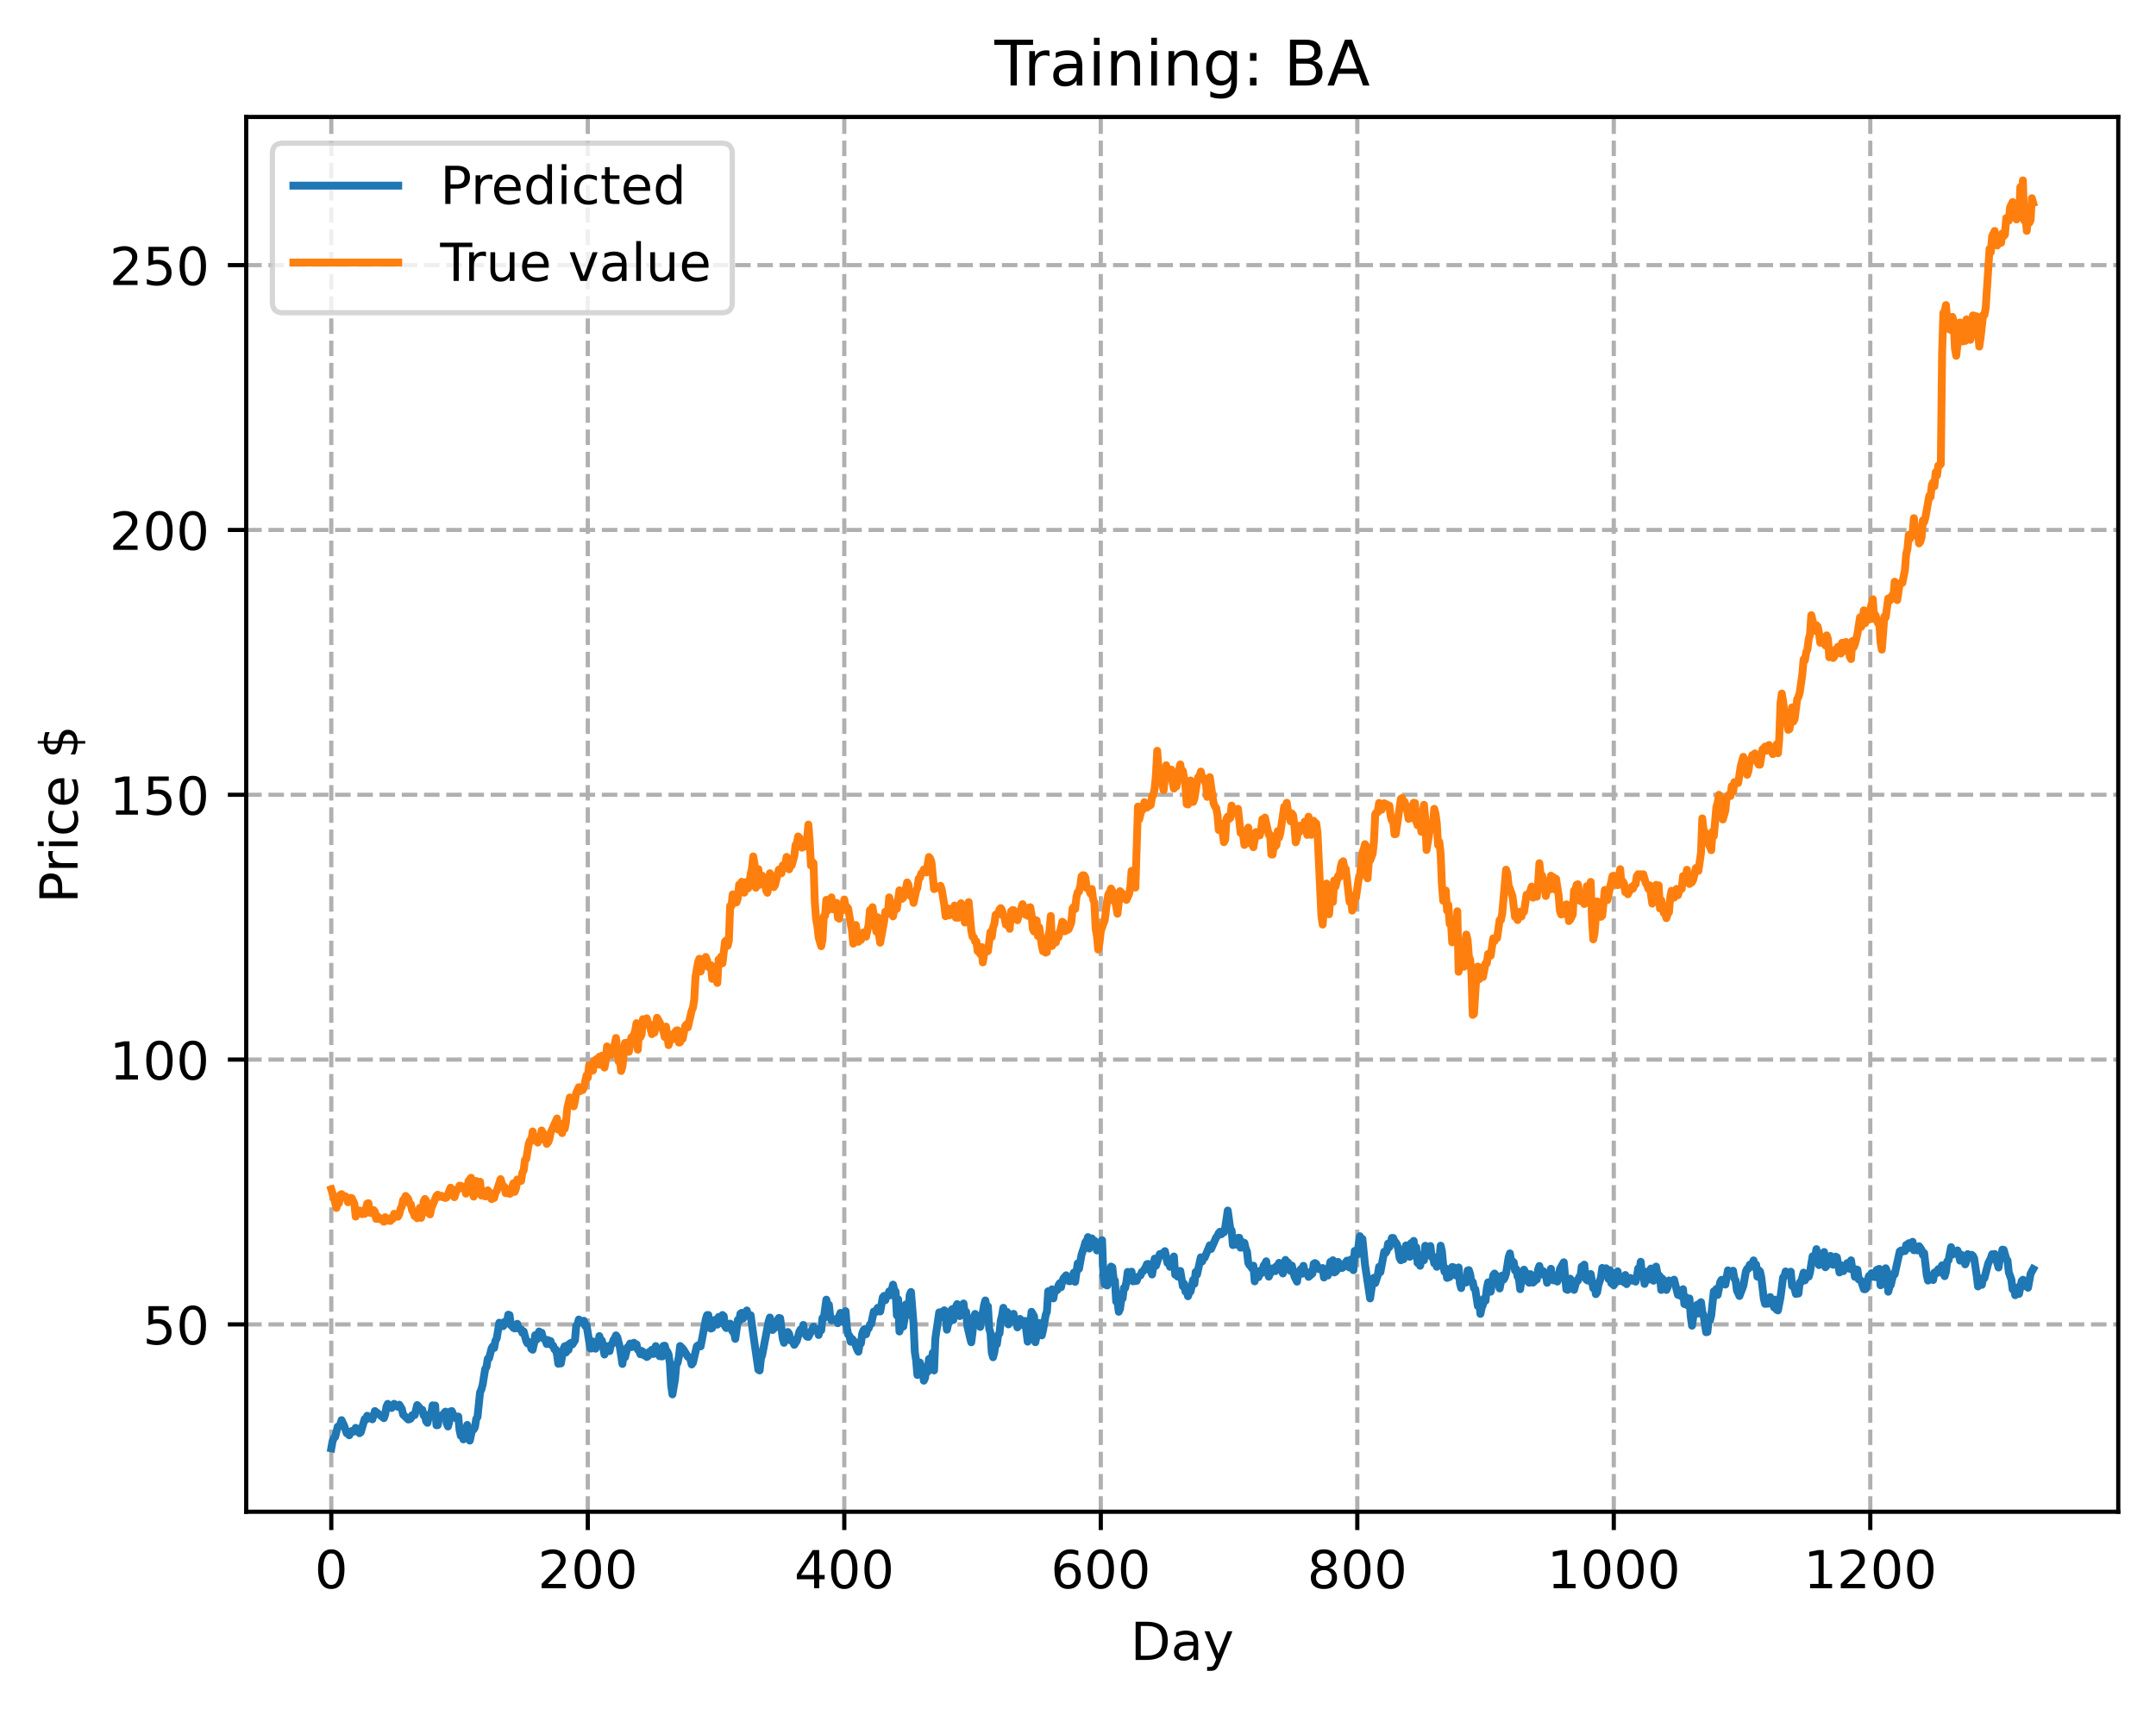<?xml version="1.0" encoding="utf-8" standalone="no"?>
<!DOCTYPE svg PUBLIC "-//W3C//DTD SVG 1.1//EN"
  "http://www.w3.org/Graphics/SVG/1.1/DTD/svg11.dtd">
<!-- Created with matplotlib (https://matplotlib.org/) -->
<svg height="325.986pt" version="1.1" viewBox="0 0 411.286 325.986" width="411.286pt" xmlns="http://www.w3.org/2000/svg" xmlns:xlink="http://www.w3.org/1999/xlink">
 <defs>
  <style type="text/css">
*{stroke-linecap:butt;stroke-linejoin:round;}
  </style>
 </defs>
 <g id="figure_1">
  <g id="patch_1">
   <path d="M 0 325.986 
L 411.286 325.986 
L 411.286 0 
L 0 0 
z
" style="fill:#ffffff;"/>
  </g>
  <g id="axes_1">
   <g id="patch_2">
    <path d="M 46.966 288.43 
L 404.086 288.43 
L 404.086 22.318 
L 46.966 22.318 
z
" style="fill:#ffffff;"/>
   </g>
   <g id="matplotlib.axis_1">
    <g id="xtick_1">
     <g id="line2d_1">
      <path clip-path="url(#p9ed27c6d02)" d="M 63.198 288.43 
L 63.198 22.318 
" style="fill:none;stroke:#b0b0b0;stroke-dasharray:2.96,1.28;stroke-dashoffset:0;stroke-width:0.8;"/>
     </g>
     <g id="line2d_2">
      <defs>
       <path d="M 0 0 
L 0 3.5 
" id="m6ca3e0580b" style="stroke:#000000;stroke-width:0.8;"/>
      </defs>
      <g>
       <use style="stroke:#000000;stroke-width:0.8;" x="63.198" xlink:href="#m6ca3e0580b" y="288.43"/>
      </g>
     </g>
     <g id="text_1">
      <!-- 0 -->
      <defs>
       <path d="M 31.781 66.406 
Q 24.172 66.406 20.328 58.906 
Q 16.5 51.422 16.5 36.375 
Q 16.5 21.391 20.328 13.891 
Q 24.172 6.391 31.781 6.391 
Q 39.453 6.391 43.281 13.891 
Q 47.125 21.391 47.125 36.375 
Q 47.125 51.422 43.281 58.906 
Q 39.453 66.406 31.781 66.406 
z
M 31.781 74.219 
Q 44.047 74.219 50.516 64.516 
Q 56.984 54.828 56.984 36.375 
Q 56.984 17.969 50.516 8.266 
Q 44.047 -1.422 31.781 -1.422 
Q 19.531 -1.422 13.062 8.266 
Q 6.594 17.969 6.594 36.375 
Q 6.594 54.828 13.062 64.516 
Q 19.531 74.219 31.781 74.219 
z
" id="DejaVuSans-48"/>
      </defs>
      <g transform="translate(60.017 303.029)scale(0.1 -0.1)">
       <use xlink:href="#DejaVuSans-48"/>
      </g>
     </g>
    </g>
    <g id="xtick_2">
     <g id="line2d_3">
      <path clip-path="url(#p9ed27c6d02)" d="M 112.129 288.43 
L 112.129 22.318 
" style="fill:none;stroke:#b0b0b0;stroke-dasharray:2.96,1.28;stroke-dashoffset:0;stroke-width:0.8;"/>
     </g>
     <g id="line2d_4">
      <g>
       <use style="stroke:#000000;stroke-width:0.8;" x="112.129" xlink:href="#m6ca3e0580b" y="288.43"/>
      </g>
     </g>
     <g id="text_2">
      <!-- 200 -->
      <defs>
       <path d="M 19.188 8.297 
L 53.609 8.297 
L 53.609 0 
L 7.328 0 
L 7.328 8.297 
Q 12.938 14.109 22.625 23.891 
Q 32.328 33.688 34.812 36.531 
Q 39.547 41.844 41.422 45.531 
Q 43.312 49.219 43.312 52.781 
Q 43.312 58.594 39.234 62.25 
Q 35.156 65.922 28.609 65.922 
Q 23.969 65.922 18.812 64.312 
Q 13.672 62.703 7.812 59.422 
L 7.812 69.391 
Q 13.766 71.781 18.938 73 
Q 24.125 74.219 28.422 74.219 
Q 39.75 74.219 46.484 68.547 
Q 53.219 62.891 53.219 53.422 
Q 53.219 48.922 51.531 44.891 
Q 49.859 40.875 45.406 35.406 
Q 44.188 33.984 37.641 27.219 
Q 31.109 20.453 19.188 8.297 
z
" id="DejaVuSans-50"/>
      </defs>
      <g transform="translate(102.585 303.029)scale(0.1 -0.1)">
       <use xlink:href="#DejaVuSans-50"/>
       <use x="63.623" xlink:href="#DejaVuSans-48"/>
       <use x="127.246" xlink:href="#DejaVuSans-48"/>
      </g>
     </g>
    </g>
    <g id="xtick_3">
     <g id="line2d_5">
      <path clip-path="url(#p9ed27c6d02)" d="M 161.06 288.43 
L 161.06 22.318 
" style="fill:none;stroke:#b0b0b0;stroke-dasharray:2.96,1.28;stroke-dashoffset:0;stroke-width:0.8;"/>
     </g>
     <g id="line2d_6">
      <g>
       <use style="stroke:#000000;stroke-width:0.8;" x="161.06" xlink:href="#m6ca3e0580b" y="288.43"/>
      </g>
     </g>
     <g id="text_3">
      <!-- 400 -->
      <defs>
       <path d="M 37.797 64.312 
L 12.891 25.391 
L 37.797 25.391 
z
M 35.203 72.906 
L 47.609 72.906 
L 47.609 25.391 
L 58.016 25.391 
L 58.016 17.188 
L 47.609 17.188 
L 47.609 0 
L 37.797 0 
L 37.797 17.188 
L 4.891 17.188 
L 4.891 26.703 
z
" id="DejaVuSans-52"/>
      </defs>
      <g transform="translate(151.516 303.029)scale(0.1 -0.1)">
       <use xlink:href="#DejaVuSans-52"/>
       <use x="63.623" xlink:href="#DejaVuSans-48"/>
       <use x="127.246" xlink:href="#DejaVuSans-48"/>
      </g>
     </g>
    </g>
    <g id="xtick_4">
     <g id="line2d_7">
      <path clip-path="url(#p9ed27c6d02)" d="M 209.99 288.43 
L 209.99 22.318 
" style="fill:none;stroke:#b0b0b0;stroke-dasharray:2.96,1.28;stroke-dashoffset:0;stroke-width:0.8;"/>
     </g>
     <g id="line2d_8">
      <g>
       <use style="stroke:#000000;stroke-width:0.8;" x="209.99" xlink:href="#m6ca3e0580b" y="288.43"/>
      </g>
     </g>
     <g id="text_4">
      <!-- 600 -->
      <defs>
       <path d="M 33.016 40.375 
Q 26.375 40.375 22.484 35.828 
Q 18.609 31.297 18.609 23.391 
Q 18.609 15.531 22.484 10.953 
Q 26.375 6.391 33.016 6.391 
Q 39.656 6.391 43.531 10.953 
Q 47.406 15.531 47.406 23.391 
Q 47.406 31.297 43.531 35.828 
Q 39.656 40.375 33.016 40.375 
z
M 52.594 71.297 
L 52.594 62.312 
Q 48.875 64.062 45.094 64.984 
Q 41.312 65.922 37.594 65.922 
Q 27.828 65.922 22.672 59.328 
Q 17.531 52.734 16.797 39.406 
Q 19.672 43.656 24.016 45.922 
Q 28.375 48.188 33.594 48.188 
Q 44.578 48.188 50.953 41.516 
Q 57.328 34.859 57.328 23.391 
Q 57.328 12.156 50.688 5.359 
Q 44.047 -1.422 33.016 -1.422 
Q 20.359 -1.422 13.672 8.266 
Q 6.984 17.969 6.984 36.375 
Q 6.984 53.656 15.188 63.938 
Q 23.391 74.219 37.203 74.219 
Q 40.922 74.219 44.703 73.484 
Q 48.484 72.75 52.594 71.297 
z
" id="DejaVuSans-54"/>
      </defs>
      <g transform="translate(200.446 303.029)scale(0.1 -0.1)">
       <use xlink:href="#DejaVuSans-54"/>
       <use x="63.623" xlink:href="#DejaVuSans-48"/>
       <use x="127.246" xlink:href="#DejaVuSans-48"/>
      </g>
     </g>
    </g>
    <g id="xtick_5">
     <g id="line2d_9">
      <path clip-path="url(#p9ed27c6d02)" d="M 258.921 288.43 
L 258.921 22.318 
" style="fill:none;stroke:#b0b0b0;stroke-dasharray:2.96,1.28;stroke-dashoffset:0;stroke-width:0.8;"/>
     </g>
     <g id="line2d_10">
      <g>
       <use style="stroke:#000000;stroke-width:0.8;" x="258.921" xlink:href="#m6ca3e0580b" y="288.43"/>
      </g>
     </g>
     <g id="text_5">
      <!-- 800 -->
      <defs>
       <path d="M 31.781 34.625 
Q 24.75 34.625 20.719 30.859 
Q 16.703 27.094 16.703 20.516 
Q 16.703 13.922 20.719 10.156 
Q 24.75 6.391 31.781 6.391 
Q 38.812 6.391 42.859 10.172 
Q 46.922 13.969 46.922 20.516 
Q 46.922 27.094 42.891 30.859 
Q 38.875 34.625 31.781 34.625 
z
M 21.922 38.812 
Q 15.578 40.375 12.031 44.719 
Q 8.5 49.078 8.5 55.328 
Q 8.5 64.062 14.719 69.141 
Q 20.953 74.219 31.781 74.219 
Q 42.672 74.219 48.875 69.141 
Q 55.078 64.062 55.078 55.328 
Q 55.078 49.078 51.531 44.719 
Q 48 40.375 41.703 38.812 
Q 48.828 37.156 52.797 32.312 
Q 56.781 27.484 56.781 20.516 
Q 56.781 9.906 50.312 4.234 
Q 43.844 -1.422 31.781 -1.422 
Q 19.734 -1.422 13.25 4.234 
Q 6.781 9.906 6.781 20.516 
Q 6.781 27.484 10.781 32.312 
Q 14.797 37.156 21.922 38.812 
z
M 18.312 54.391 
Q 18.312 48.734 21.844 45.562 
Q 25.391 42.391 31.781 42.391 
Q 38.141 42.391 41.719 45.562 
Q 45.312 48.734 45.312 54.391 
Q 45.312 60.062 41.719 63.234 
Q 38.141 66.406 31.781 66.406 
Q 25.391 66.406 21.844 63.234 
Q 18.312 60.062 18.312 54.391 
z
" id="DejaVuSans-56"/>
      </defs>
      <g transform="translate(249.377 303.029)scale(0.1 -0.1)">
       <use xlink:href="#DejaVuSans-56"/>
       <use x="63.623" xlink:href="#DejaVuSans-48"/>
       <use x="127.246" xlink:href="#DejaVuSans-48"/>
      </g>
     </g>
    </g>
    <g id="xtick_6">
     <g id="line2d_11">
      <path clip-path="url(#p9ed27c6d02)" d="M 307.851 288.43 
L 307.851 22.318 
" style="fill:none;stroke:#b0b0b0;stroke-dasharray:2.96,1.28;stroke-dashoffset:0;stroke-width:0.8;"/>
     </g>
     <g id="line2d_12">
      <g>
       <use style="stroke:#000000;stroke-width:0.8;" x="307.851" xlink:href="#m6ca3e0580b" y="288.43"/>
      </g>
     </g>
     <g id="text_6">
      <!-- 1000 -->
      <defs>
       <path d="M 12.406 8.297 
L 28.516 8.297 
L 28.516 63.922 
L 10.984 60.406 
L 10.984 69.391 
L 28.422 72.906 
L 38.281 72.906 
L 38.281 8.297 
L 54.391 8.297 
L 54.391 0 
L 12.406 0 
z
" id="DejaVuSans-49"/>
      </defs>
      <g transform="translate(295.126 303.029)scale(0.1 -0.1)">
       <use xlink:href="#DejaVuSans-49"/>
       <use x="63.623" xlink:href="#DejaVuSans-48"/>
       <use x="127.246" xlink:href="#DejaVuSans-48"/>
       <use x="190.869" xlink:href="#DejaVuSans-48"/>
      </g>
     </g>
    </g>
    <g id="xtick_7">
     <g id="line2d_13">
      <path clip-path="url(#p9ed27c6d02)" d="M 356.782 288.43 
L 356.782 22.318 
" style="fill:none;stroke:#b0b0b0;stroke-dasharray:2.96,1.28;stroke-dashoffset:0;stroke-width:0.8;"/>
     </g>
     <g id="line2d_14">
      <g>
       <use style="stroke:#000000;stroke-width:0.8;" x="356.782" xlink:href="#m6ca3e0580b" y="288.43"/>
      </g>
     </g>
     <g id="text_7">
      <!-- 1200 -->
      <g transform="translate(344.057 303.029)scale(0.1 -0.1)">
       <use xlink:href="#DejaVuSans-49"/>
       <use x="63.623" xlink:href="#DejaVuSans-50"/>
       <use x="127.246" xlink:href="#DejaVuSans-48"/>
       <use x="190.869" xlink:href="#DejaVuSans-48"/>
      </g>
     </g>
    </g>
    <g id="text_8">
     <!-- Day -->
     <defs>
      <path d="M 19.672 64.797 
L 19.672 8.109 
L 31.594 8.109 
Q 46.688 8.109 53.688 14.938 
Q 60.688 21.781 60.688 36.531 
Q 60.688 51.172 53.688 57.984 
Q 46.688 64.797 31.594 64.797 
z
M 9.812 72.906 
L 30.078 72.906 
Q 51.266 72.906 61.172 64.094 
Q 71.094 55.281 71.094 36.531 
Q 71.094 17.672 61.125 8.828 
Q 51.172 0 30.078 0 
L 9.812 0 
z
" id="DejaVuSans-68"/>
      <path d="M 34.281 27.484 
Q 23.391 27.484 19.188 25 
Q 14.984 22.516 14.984 16.5 
Q 14.984 11.719 18.141 8.906 
Q 21.297 6.109 26.703 6.109 
Q 34.188 6.109 38.703 11.406 
Q 43.219 16.703 43.219 25.484 
L 43.219 27.484 
z
M 52.203 31.203 
L 52.203 0 
L 43.219 0 
L 43.219 8.297 
Q 40.141 3.328 35.547 0.953 
Q 30.953 -1.422 24.312 -1.422 
Q 15.922 -1.422 10.953 3.297 
Q 6 8.016 6 15.922 
Q 6 25.141 12.172 29.828 
Q 18.359 34.516 30.609 34.516 
L 43.219 34.516 
L 43.219 35.406 
Q 43.219 41.609 39.141 45 
Q 35.062 48.391 27.688 48.391 
Q 23 48.391 18.547 47.266 
Q 14.109 46.141 10.016 43.891 
L 10.016 52.203 
Q 14.938 54.109 19.578 55.047 
Q 24.219 56 28.609 56 
Q 40.484 56 46.344 49.844 
Q 52.203 43.703 52.203 31.203 
z
" id="DejaVuSans-97"/>
      <path d="M 32.172 -5.078 
Q 28.375 -14.844 24.75 -17.812 
Q 21.141 -20.797 15.094 -20.797 
L 7.906 -20.797 
L 7.906 -13.281 
L 13.188 -13.281 
Q 16.891 -13.281 18.938 -11.516 
Q 21 -9.766 23.484 -3.219 
L 25.094 0.875 
L 2.984 54.688 
L 12.5 54.688 
L 29.594 11.922 
L 46.688 54.688 
L 56.203 54.688 
z
" id="DejaVuSans-121"/>
     </defs>
     <g transform="translate(215.652 316.707)scale(0.1 -0.1)">
      <use xlink:href="#DejaVuSans-68"/>
      <use x="77.002" xlink:href="#DejaVuSans-97"/>
      <use x="138.281" xlink:href="#DejaVuSans-121"/>
     </g>
    </g>
   </g>
   <g id="matplotlib.axis_2">
    <g id="ytick_1">
     <g id="line2d_15">
      <path clip-path="url(#p9ed27c6d02)" d="M 46.966 252.693 
L 404.086 252.693 
" style="fill:none;stroke:#b0b0b0;stroke-dasharray:2.96,1.28;stroke-dashoffset:0;stroke-width:0.8;"/>
     </g>
     <g id="line2d_16">
      <defs>
       <path d="M 0 0 
L -3.5 0 
" id="mbe7e4e96d0" style="stroke:#000000;stroke-width:0.8;"/>
      </defs>
      <g>
       <use style="stroke:#000000;stroke-width:0.8;" x="46.966" xlink:href="#mbe7e4e96d0" y="252.693"/>
      </g>
     </g>
     <g id="text_9">
      <!-- 50 -->
      <defs>
       <path d="M 10.797 72.906 
L 49.516 72.906 
L 49.516 64.594 
L 19.828 64.594 
L 19.828 46.734 
Q 21.969 47.469 24.109 47.828 
Q 26.266 48.188 28.422 48.188 
Q 40.625 48.188 47.75 41.5 
Q 54.891 34.812 54.891 23.391 
Q 54.891 11.625 47.562 5.094 
Q 40.234 -1.422 26.906 -1.422 
Q 22.312 -1.422 17.547 -0.641 
Q 12.797 0.141 7.719 1.703 
L 7.719 11.625 
Q 12.109 9.234 16.797 8.062 
Q 21.484 6.891 26.703 6.891 
Q 35.156 6.891 40.078 11.328 
Q 45.016 15.766 45.016 23.391 
Q 45.016 31 40.078 35.438 
Q 35.156 39.891 26.703 39.891 
Q 22.75 39.891 18.812 39.016 
Q 14.891 38.141 10.797 36.281 
z
" id="DejaVuSans-53"/>
      </defs>
      <g transform="translate(27.241 256.492)scale(0.1 -0.1)">
       <use xlink:href="#DejaVuSans-53"/>
       <use x="63.623" xlink:href="#DejaVuSans-48"/>
      </g>
     </g>
    </g>
    <g id="ytick_2">
     <g id="line2d_17">
      <path clip-path="url(#p9ed27c6d02)" d="M 46.966 202.165 
L 404.086 202.165 
" style="fill:none;stroke:#b0b0b0;stroke-dasharray:2.96,1.28;stroke-dashoffset:0;stroke-width:0.8;"/>
     </g>
     <g id="line2d_18">
      <g>
       <use style="stroke:#000000;stroke-width:0.8;" x="46.966" xlink:href="#mbe7e4e96d0" y="202.165"/>
      </g>
     </g>
     <g id="text_10">
      <!-- 100 -->
      <g transform="translate(20.878 205.965)scale(0.1 -0.1)">
       <use xlink:href="#DejaVuSans-49"/>
       <use x="63.623" xlink:href="#DejaVuSans-48"/>
       <use x="127.246" xlink:href="#DejaVuSans-48"/>
      </g>
     </g>
    </g>
    <g id="ytick_3">
     <g id="line2d_19">
      <path clip-path="url(#p9ed27c6d02)" d="M 46.966 151.638 
L 404.086 151.638 
" style="fill:none;stroke:#b0b0b0;stroke-dasharray:2.96,1.28;stroke-dashoffset:0;stroke-width:0.8;"/>
     </g>
     <g id="line2d_20">
      <g>
       <use style="stroke:#000000;stroke-width:0.8;" x="46.966" xlink:href="#mbe7e4e96d0" y="151.638"/>
      </g>
     </g>
     <g id="text_11">
      <!-- 150 -->
      <g transform="translate(20.878 155.437)scale(0.1 -0.1)">
       <use xlink:href="#DejaVuSans-49"/>
       <use x="63.623" xlink:href="#DejaVuSans-53"/>
       <use x="127.246" xlink:href="#DejaVuSans-48"/>
      </g>
     </g>
    </g>
    <g id="ytick_4">
     <g id="line2d_21">
      <path clip-path="url(#p9ed27c6d02)" d="M 46.966 101.11 
L 404.086 101.11 
" style="fill:none;stroke:#b0b0b0;stroke-dasharray:2.96,1.28;stroke-dashoffset:0;stroke-width:0.8;"/>
     </g>
     <g id="line2d_22">
      <g>
       <use style="stroke:#000000;stroke-width:0.8;" x="46.966" xlink:href="#mbe7e4e96d0" y="101.11"/>
      </g>
     </g>
     <g id="text_12">
      <!-- 200 -->
      <g transform="translate(20.878 104.91)scale(0.1 -0.1)">
       <use xlink:href="#DejaVuSans-50"/>
       <use x="63.623" xlink:href="#DejaVuSans-48"/>
       <use x="127.246" xlink:href="#DejaVuSans-48"/>
      </g>
     </g>
    </g>
    <g id="ytick_5">
     <g id="line2d_23">
      <path clip-path="url(#p9ed27c6d02)" d="M 46.966 50.583 
L 404.086 50.583 
" style="fill:none;stroke:#b0b0b0;stroke-dasharray:2.96,1.28;stroke-dashoffset:0;stroke-width:0.8;"/>
     </g>
     <g id="line2d_24">
      <g>
       <use style="stroke:#000000;stroke-width:0.8;" x="46.966" xlink:href="#mbe7e4e96d0" y="50.583"/>
      </g>
     </g>
     <g id="text_13">
      <!-- 250 -->
      <g transform="translate(20.878 54.382)scale(0.1 -0.1)">
       <use xlink:href="#DejaVuSans-50"/>
       <use x="63.623" xlink:href="#DejaVuSans-53"/>
       <use x="127.246" xlink:href="#DejaVuSans-48"/>
      </g>
     </g>
    </g>
    <g id="text_14">
     <!-- Price $ -->
     <defs>
      <path d="M 19.672 64.797 
L 19.672 37.406 
L 32.078 37.406 
Q 38.969 37.406 42.719 40.969 
Q 46.484 44.531 46.484 51.125 
Q 46.484 57.672 42.719 61.234 
Q 38.969 64.797 32.078 64.797 
z
M 9.812 72.906 
L 32.078 72.906 
Q 44.344 72.906 50.609 67.359 
Q 56.891 61.812 56.891 51.125 
Q 56.891 40.328 50.609 34.812 
Q 44.344 29.297 32.078 29.297 
L 19.672 29.297 
L 19.672 0 
L 9.812 0 
z
" id="DejaVuSans-80"/>
      <path d="M 41.109 46.297 
Q 39.594 47.172 37.812 47.578 
Q 36.031 48 33.891 48 
Q 26.266 48 22.188 43.047 
Q 18.109 38.094 18.109 28.812 
L 18.109 0 
L 9.078 0 
L 9.078 54.688 
L 18.109 54.688 
L 18.109 46.188 
Q 20.953 51.172 25.484 53.578 
Q 30.031 56 36.531 56 
Q 37.453 56 38.578 55.875 
Q 39.703 55.766 41.062 55.516 
z
" id="DejaVuSans-114"/>
      <path d="M 9.422 54.688 
L 18.406 54.688 
L 18.406 0 
L 9.422 0 
z
M 9.422 75.984 
L 18.406 75.984 
L 18.406 64.594 
L 9.422 64.594 
z
" id="DejaVuSans-105"/>
      <path d="M 48.781 52.594 
L 48.781 44.188 
Q 44.969 46.297 41.141 47.344 
Q 37.312 48.391 33.406 48.391 
Q 24.656 48.391 19.812 42.844 
Q 14.984 37.312 14.984 27.297 
Q 14.984 17.281 19.812 11.734 
Q 24.656 6.203 33.406 6.203 
Q 37.312 6.203 41.141 7.25 
Q 44.969 8.297 48.781 10.406 
L 48.781 2.094 
Q 45.016 0.344 40.984 -0.531 
Q 36.969 -1.422 32.422 -1.422 
Q 20.062 -1.422 12.781 6.344 
Q 5.516 14.109 5.516 27.297 
Q 5.516 40.672 12.859 48.328 
Q 20.219 56 33.016 56 
Q 37.156 56 41.109 55.141 
Q 45.062 54.297 48.781 52.594 
z
" id="DejaVuSans-99"/>
      <path d="M 56.203 29.594 
L 56.203 25.203 
L 14.891 25.203 
Q 15.484 15.922 20.484 11.062 
Q 25.484 6.203 34.422 6.203 
Q 39.594 6.203 44.453 7.469 
Q 49.312 8.734 54.109 11.281 
L 54.109 2.781 
Q 49.266 0.734 44.188 -0.344 
Q 39.109 -1.422 33.891 -1.422 
Q 20.797 -1.422 13.156 6.188 
Q 5.516 13.812 5.516 26.812 
Q 5.516 40.234 12.766 48.109 
Q 20.016 56 32.328 56 
Q 43.359 56 49.781 48.891 
Q 56.203 41.797 56.203 29.594 
z
M 47.219 32.234 
Q 47.125 39.594 43.094 43.984 
Q 39.062 48.391 32.422 48.391 
Q 24.906 48.391 20.391 44.141 
Q 15.875 39.891 15.188 32.172 
z
" id="DejaVuSans-101"/>
      <path id="DejaVuSans-32"/>
      <path d="M 33.797 -14.703 
L 28.906 -14.703 
L 28.859 0 
Q 23.734 0.094 18.609 1.188 
Q 13.484 2.297 8.297 4.5 
L 8.297 13.281 
Q 13.281 10.156 18.375 8.562 
Q 23.484 6.984 28.906 6.938 
L 28.906 29.203 
Q 18.109 30.953 13.203 35.156 
Q 8.297 39.359 8.297 46.688 
Q 8.297 54.641 13.625 59.219 
Q 18.953 63.812 28.906 64.5 
L 28.906 75.984 
L 33.797 75.984 
L 33.797 64.656 
Q 38.328 64.453 42.578 63.688 
Q 46.828 62.938 50.875 61.625 
L 50.875 53.078 
Q 46.828 55.125 42.547 56.25 
Q 38.281 57.375 33.797 57.562 
L 33.797 36.719 
Q 44.875 35.016 50.094 30.609 
Q 55.328 26.219 55.328 18.609 
Q 55.328 10.359 49.781 5.594 
Q 44.234 0.828 33.797 0.094 
z
M 28.906 37.594 
L 28.906 57.625 
Q 23.25 56.984 20.266 54.391 
Q 17.281 51.812 17.281 47.516 
Q 17.281 43.312 20.031 40.969 
Q 22.797 38.625 28.906 37.594 
z
M 33.797 28.219 
L 33.797 7.078 
Q 39.984 7.906 43.141 10.594 
Q 46.297 13.281 46.297 17.672 
Q 46.297 21.969 43.281 24.5 
Q 40.281 27.047 33.797 28.219 
z
" id="DejaVuSans-36"/>
     </defs>
     <g transform="translate(14.798 172.342)rotate(-90)scale(0.1 -0.1)">
      <use xlink:href="#DejaVuSans-80"/>
      <use x="58.553" xlink:href="#DejaVuSans-114"/>
      <use x="99.666" xlink:href="#DejaVuSans-105"/>
      <use x="127.449" xlink:href="#DejaVuSans-99"/>
      <use x="182.43" xlink:href="#DejaVuSans-101"/>
      <use x="243.953" xlink:href="#DejaVuSans-32"/>
      <use x="275.74" xlink:href="#DejaVuSans-36"/>
     </g>
    </g>
   </g>
   <g id="line2d_25">
    <path clip-path="url(#p9ed27c6d02)" d="M 63.198 276.334 
L 63.443 274.976 
L 63.688 274.379 
L 63.932 274.164 
L 64.422 272.205 
L 64.666 272.114 
L 64.911 271.744 
L 65.156 270.953 
L 65.645 272.014 
L 66.134 273.453 
L 66.379 273.305 
L 66.623 273.849 
L 67.113 273.013 
L 67.602 273.128 
L 67.847 272.428 
L 68.336 272.685 
L 68.581 273.449 
L 68.825 273.264 
L 69.559 270.745 
L 69.804 270.871 
L 70.049 270.115 
L 70.293 270.468 
L 70.538 270.492 
L 71.027 270.803 
L 71.517 269.219 
L 73.229 270.583 
L 73.474 269.889 
L 73.718 268.401 
L 73.963 267.848 
L 74.452 268.3 
L 74.697 268.642 
L 75.186 267.837 
L 75.431 268.171 
L 75.92 268.426 
L 76.165 268.008 
L 76.654 268.8 
L 76.899 269.889 
L 77.878 270.833 
L 78.122 270.794 
L 78.367 270.64 
L 78.611 270.016 
L 79.101 269.998 
L 79.59 268.077 
L 80.324 268.923 
L 80.569 268.989 
L 80.813 270.039 
L 81.058 270.185 
L 81.303 271.191 
L 81.547 271.475 
L 81.792 270.321 
L 82.037 269.756 
L 82.281 269.634 
L 82.526 268.13 
L 82.771 268.434 
L 83.015 268.161 
L 83.26 271.927 
L 83.505 271.912 
L 83.749 270.61 
L 83.994 270.248 
L 84.239 270.172 
L 84.972 269.329 
L 85.217 271.595 
L 85.462 272.165 
L 85.706 271.273 
L 85.951 269.281 
L 86.196 269.233 
L 86.685 270.422 
L 87.174 270.694 
L 87.419 270.258 
L 87.664 272.837 
L 87.908 273.945 
L 88.153 272.628 
L 88.398 274.626 
L 89.132 271.862 
L 89.376 273.997 
L 89.621 274.855 
L 90.11 272.629 
L 90.355 272.732 
L 90.599 272.312 
L 90.844 270.716 
L 91.089 270.355 
L 91.578 265.639 
L 91.823 265.111 
L 92.067 264.215 
L 92.557 261.198 
L 92.801 260.81 
L 93.046 259.242 
L 93.291 259.157 
L 93.78 257.253 
L 94.025 256.851 
L 94.269 257.183 
L 94.514 255.782 
L 94.759 255.357 
L 95.248 252.36 
L 95.493 252.499 
L 95.982 253.026 
L 96.227 252.207 
L 96.471 252.562 
L 96.716 252.226 
L 96.96 250.827 
L 97.205 250.917 
L 97.45 252.833 
L 97.694 253.004 
L 97.939 253.352 
L 98.184 253.459 
L 98.673 252.576 
L 98.918 253.497 
L 99.407 253.641 
L 99.652 254.308 
L 99.896 254.024 
L 100.386 255.856 
L 100.63 256.317 
L 100.875 256.048 
L 101.12 256.35 
L 101.364 257.34 
L 101.609 257.519 
L 101.854 256.432 
L 102.098 254.732 
L 102.343 255.623 
L 102.832 254.046 
L 103.077 254.276 
L 103.321 254.27 
L 103.566 255.319 
L 103.811 255.405 
L 104.055 255.71 
L 104.3 256.436 
L 104.545 255.681 
L 104.789 255.993 
L 105.034 255.872 
L 105.279 256.712 
L 105.523 256.751 
L 105.768 257.448 
L 106.013 257.47 
L 106.257 258.445 
L 106.502 260.199 
L 106.747 260.023 
L 106.991 260.143 
L 107.481 257.39 
L 107.725 256.857 
L 107.97 258.049 
L 108.215 256.667 
L 108.459 257.547 
L 108.704 256.329 
L 108.948 256.203 
L 109.193 256.504 
L 109.682 255.725 
L 109.927 252.888 
L 110.172 252.637 
L 110.416 251.753 
L 110.661 252.281 
L 110.906 252.006 
L 111.15 252.225 
L 111.395 251.995 
L 111.64 252.983 
L 111.884 252.82 
L 112.618 257.285 
L 112.863 257.279 
L 113.108 255.945 
L 113.352 257.182 
L 113.597 257.321 
L 113.842 256.725 
L 114.086 256.778 
L 114.331 254.915 
L 114.575 255.687 
L 114.82 255.757 
L 115.309 258.438 
L 115.554 256.78 
L 115.799 257.533 
L 116.043 257.158 
L 116.288 257.791 
L 116.533 256.609 
L 116.777 256.421 
L 117.022 255.676 
L 117.267 255.334 
L 117.511 254.775 
L 117.756 255.113 
L 118.245 257.039 
L 118.735 260.235 
L 118.979 258.336 
L 119.224 258.968 
L 119.713 257.034 
L 119.958 256.932 
L 120.203 256.336 
L 120.447 257.025 
L 120.692 256.938 
L 120.936 256.192 
L 121.181 256.448 
L 121.426 256.493 
L 121.67 257.513 
L 121.915 257.644 
L 122.16 258.384 
L 122.404 257.74 
L 122.649 257.916 
L 122.894 258.608 
L 123.138 258.563 
L 123.383 258.909 
L 123.628 258.747 
L 123.872 257.894 
L 124.117 258.106 
L 124.362 257.517 
L 124.606 258.336 
L 125.096 256.825 
L 125.585 258.36 
L 125.83 258.763 
L 126.074 258.7 
L 126.319 258.805 
L 126.563 256.786 
L 126.808 256.746 
L 127.053 257.612 
L 127.297 257.877 
L 127.542 258.412 
L 127.787 260.107 
L 128.031 264.289 
L 128.276 266.041 
L 128.765 263.209 
L 129.01 260.39 
L 129.255 260.033 
L 129.499 258.904 
L 129.744 256.807 
L 130.233 257.308 
L 130.478 257.639 
L 130.967 258.451 
L 131.212 258.866 
L 131.457 258.967 
L 131.701 259.36 
L 131.946 260.333 
L 132.191 260.011 
L 132.924 256.864 
L 133.169 256.664 
L 133.658 256.882 
L 134.637 251.7 
L 134.882 250.915 
L 135.126 250.891 
L 135.371 253.312 
L 135.616 253.487 
L 135.86 253.376 
L 136.105 252.14 
L 136.35 251.824 
L 136.594 252.676 
L 136.839 252.733 
L 137.084 251.266 
L 137.328 252.447 
L 137.818 250.898 
L 138.062 251.101 
L 138.307 253.03 
L 138.551 253.382 
L 138.796 252.726 
L 139.041 252.923 
L 139.285 252.538 
L 139.53 253.634 
L 139.775 254.074 
L 140.019 254.13 
L 140.264 255.454 
L 140.753 251.83 
L 140.998 252.067 
L 141.243 250.655 
L 141.487 250.481 
L 141.732 251.576 
L 141.977 251.235 
L 142.221 250.394 
L 142.466 250.028 
L 142.711 250.969 
L 142.955 251.009 
L 143.2 250.931 
L 143.689 254.551 
L 144.668 261.338 
L 144.912 261.477 
L 145.157 259.219 
L 145.402 258.503 
L 146.625 252.147 
L 146.87 251.372 
L 147.359 253.753 
L 147.848 253.303 
L 148.093 252.233 
L 148.582 251.454 
L 148.827 251.508 
L 149.316 255.375 
L 149.561 256.206 
L 150.295 254.133 
L 150.539 254.469 
L 150.784 255.73 
L 151.029 255.59 
L 151.518 256.584 
L 152.007 255.815 
L 152.497 254.064 
L 152.741 253.636 
L 152.986 254.195 
L 153.231 252.788 
L 153.475 254.387 
L 153.965 255.025 
L 154.209 255.068 
L 154.943 253.628 
L 155.188 253.114 
L 155.433 253.784 
L 155.677 253.617 
L 155.922 253.615 
L 156.166 254.716 
L 156.411 253.844 
L 156.656 253.822 
L 156.9 251.474 
L 157.145 251.555 
L 157.634 247.963 
L 157.879 249.211 
L 158.124 248.938 
L 158.368 251.145 
L 158.613 251.916 
L 159.102 251.698 
L 159.347 251.942 
L 159.592 251.636 
L 159.836 252.456 
L 160.081 251.089 
L 160.326 250.494 
L 160.57 250.838 
L 161.06 252.348 
L 161.304 250.16 
L 161.549 253.296 
L 161.794 254.642 
L 162.038 254.855 
L 162.283 256.002 
L 162.527 255.433 
L 163.017 256.025 
L 163.506 257.443 
L 163.751 257.894 
L 163.995 256.416 
L 164.24 256.308 
L 164.485 254.412 
L 164.729 253.787 
L 164.974 253.557 
L 165.219 254.57 
L 165.463 253.641 
L 165.708 253.455 
L 165.953 252.722 
L 166.197 252.581 
L 166.687 250.227 
L 166.931 250.394 
L 167.176 250.29 
L 167.421 249.529 
L 167.91 250.222 
L 168.399 247.542 
L 168.644 247.248 
L 168.888 248.074 
L 169.133 247.235 
L 169.378 247.12 
L 169.622 246.381 
L 169.867 247.128 
L 170.356 245.099 
L 170.601 246.171 
L 170.846 246.417 
L 171.09 250.966 
L 171.335 247.898 
L 171.58 254.046 
L 172.069 252.219 
L 172.314 253.102 
L 172.558 251.626 
L 172.803 248.869 
L 173.292 250.853 
L 173.537 247.05 
L 173.782 246.5 
L 174.271 252.556 
L 174.515 257.986 
L 174.76 259.513 
L 175.005 262.338 
L 175.249 260.165 
L 175.494 259.968 
L 175.739 262.134 
L 175.983 261.162 
L 176.228 263.427 
L 176.473 262.893 
L 176.717 260.706 
L 176.962 261.734 
L 177.207 259.297 
L 177.451 259.137 
L 177.696 260.036 
L 177.941 258.098 
L 178.185 261.474 
L 178.43 255.366 
L 179.164 250.395 
L 179.409 251.402 
L 179.653 250.29 
L 179.898 250.4 
L 180.142 249.992 
L 180.387 250.29 
L 180.632 253.703 
L 180.876 252.625 
L 181.121 252.233 
L 181.366 250.253 
L 181.61 249.794 
L 181.855 251.852 
L 182.1 249.831 
L 182.589 248.815 
L 182.834 249.103 
L 183.078 251.104 
L 183.568 249.788 
L 183.812 248.696 
L 184.057 250.934 
L 184.302 250.287 
L 184.546 253.026 
L 185.036 255.18 
L 185.28 256.106 
L 185.525 254.165 
L 185.77 251.255 
L 186.014 250.686 
L 186.993 253.173 
L 187.727 248.998 
L 187.971 248.117 
L 188.216 249.568 
L 188.461 249.239 
L 188.705 253.498 
L 188.95 254.317 
L 189.195 258.073 
L 189.439 258.959 
L 189.684 258.018 
L 189.929 256.353 
L 190.173 256.463 
L 190.418 254.676 
L 190.663 254.41 
L 190.907 251.991 
L 191.152 251.015 
L 191.397 249.519 
L 191.641 250.854 
L 191.886 250.303 
L 192.13 250.322 
L 192.375 252.69 
L 192.62 250.811 
L 192.864 252.178 
L 193.354 250.669 
L 193.598 252.136 
L 193.843 252.131 
L 194.088 253.262 
L 194.577 251.641 
L 194.822 251.904 
L 195.066 252.784 
L 195.311 252.105 
L 195.556 252.018 
L 196.045 255.98 
L 196.29 252.992 
L 196.534 252.636 
L 196.779 250.28 
L 197.268 251.161 
L 197.513 256.094 
L 198.247 252.413 
L 198.736 254.785 
L 198.981 253.746 
L 199.47 250.93 
L 199.715 250.257 
L 199.959 246.359 
L 200.204 247.575 
L 200.449 246.952 
L 200.693 245.992 
L 200.938 247.73 
L 201.183 246.339 
L 201.427 246.08 
L 201.672 246.156 
L 201.917 245.238 
L 202.161 244.829 
L 202.406 245.603 
L 202.651 244.438 
L 202.895 243.882 
L 203.385 243.318 
L 203.629 244.219 
L 203.874 244.433 
L 204.118 244.455 
L 204.363 243.871 
L 204.608 243.628 
L 204.852 242.798 
L 205.097 244.571 
L 205.586 241.053 
L 205.831 242.089 
L 206.32 239.377 
L 206.81 237.912 
L 207.054 236.997 
L 207.299 236.766 
L 207.544 236.024 
L 207.788 238.216 
L 208.033 236.841 
L 208.278 236.272 
L 208.522 237.218 
L 208.767 236.691 
L 209.012 237.042 
L 209.256 238.581 
L 209.501 237.076 
L 209.746 237.148 
L 209.99 237.353 
L 210.235 236.619 
L 210.479 243.128 
L 210.724 245.039 
L 211.213 245.264 
L 211.947 241.653 
L 212.192 241.803 
L 212.437 244.073 
L 212.681 244.329 
L 212.926 248.316 
L 213.171 248.209 
L 213.415 250.281 
L 213.66 249.728 
L 213.905 247.906 
L 214.149 247.743 
L 214.394 245.732 
L 214.639 245.735 
L 214.883 244.52 
L 215.128 242.671 
L 215.373 242.948 
L 215.862 242.621 
L 216.106 244.466 
L 216.84 244.382 
L 217.085 243.608 
L 217.574 243.332 
L 217.819 242.679 
L 218.064 242.554 
L 218.553 241.777 
L 218.798 241.192 
L 219.042 241.147 
L 219.287 242.34 
L 219.532 242.442 
L 219.776 243.173 
L 220.266 240.137 
L 220.51 241.498 
L 221.244 239.265 
L 221.489 239.483 
L 221.734 239.112 
L 221.978 239.405 
L 222.223 238.711 
L 222.712 240.973 
L 222.957 240.566 
L 223.201 241.706 
L 223.446 240.505 
L 223.691 240.386 
L 223.935 239.727 
L 224.18 243.209 
L 224.425 243.292 
L 224.669 243.577 
L 225.159 242.489 
L 225.648 245.422 
L 225.893 244.922 
L 226.137 246.428 
L 226.382 246.338 
L 226.627 247.317 
L 226.871 246.609 
L 227.116 246.41 
L 227.605 244.197 
L 227.85 244.945 
L 228.094 242.678 
L 228.339 243.2 
L 229.073 239.887 
L 229.318 240.692 
L 229.562 240.019 
L 229.807 239.949 
L 230.786 237.589 
L 231.03 238.302 
L 232.009 236.07 
L 232.254 235.83 
L 232.498 235.238 
L 232.743 235.005 
L 232.988 235.484 
L 233.232 235.093 
L 233.477 235.144 
L 233.722 234.233 
L 234.211 230.964 
L 234.7 234.493 
L 234.945 234.756 
L 235.189 237.56 
L 235.434 237.207 
L 235.679 237.474 
L 235.923 237.138 
L 236.168 236.17 
L 236.413 236.154 
L 236.657 238.054 
L 236.902 236.954 
L 237.391 237.139 
L 237.636 238.224 
L 237.881 238.774 
L 238.125 240.942 
L 238.37 241.41 
L 238.615 241.607 
L 238.859 242.009 
L 239.104 241.48 
L 239.349 244.48 
L 239.593 242.549 
L 240.082 243.68 
L 240.327 242.46 
L 240.572 242.987 
L 240.816 242.392 
L 241.061 241.455 
L 241.306 241.162 
L 241.55 240.643 
L 241.795 242.704 
L 242.04 243.578 
L 242.774 241.988 
L 243.018 242.064 
L 243.263 242.539 
L 243.508 241.571 
L 243.752 241.501 
L 243.997 240.942 
L 244.486 242.448 
L 244.731 242.974 
L 245.22 240.382 
L 245.465 242.187 
L 245.709 240.855 
L 246.199 242.496 
L 246.443 241.466 
L 246.933 243.552 
L 247.422 244.533 
L 247.667 242.736 
L 247.911 242.572 
L 248.156 242.125 
L 248.401 243.027 
L 248.645 241.507 
L 248.89 242.757 
L 249.135 242.57 
L 249.379 242.977 
L 249.624 243.619 
L 250.358 242.987 
L 250.603 241.128 
L 250.847 240.982 
L 251.092 241.145 
L 251.581 242.146 
L 251.826 242.02 
L 252.07 242.287 
L 252.315 241.934 
L 252.56 243.743 
L 252.804 243.07 
L 253.049 242.742 
L 253.294 243.365 
L 253.783 240.766 
L 254.028 241.165 
L 254.272 240.449 
L 254.517 242.78 
L 254.762 242.657 
L 255.006 242.346 
L 255.251 240.762 
L 255.74 241.774 
L 255.985 241.941 
L 256.474 241.624 
L 256.719 240.806 
L 256.964 240.518 
L 257.453 241.851 
L 257.697 240.307 
L 258.187 242.34 
L 258.431 238.661 
L 258.676 238.639 
L 258.921 239.361 
L 259.41 235.857 
L 259.655 237.651 
L 259.899 236.371 
L 260.389 241.258 
L 261.367 247.733 
L 261.857 244.337 
L 262.101 243.79 
L 262.346 244.809 
L 262.835 243.314 
L 263.08 241.687 
L 263.325 242.717 
L 264.058 238.817 
L 264.303 239.07 
L 264.548 238.702 
L 264.792 237.278 
L 265.037 237.954 
L 265.526 236.188 
L 265.771 236.191 
L 266.016 236.803 
L 266.26 237.046 
L 266.505 237.454 
L 266.75 238.393 
L 266.994 240.014 
L 267.239 240.451 
L 267.484 239.866 
L 267.728 240.265 
L 267.973 238.45 
L 268.218 237.611 
L 268.462 237.766 
L 268.707 239.181 
L 268.952 239.791 
L 269.196 237.175 
L 269.441 237.558 
L 269.685 236.76 
L 269.93 239.616 
L 270.175 237.99 
L 270.419 240.97 
L 270.664 240.242 
L 270.909 241.508 
L 271.398 239.39 
L 271.643 240.448 
L 271.887 237.684 
L 272.132 238.772 
L 272.377 238.87 
L 272.621 237.883 
L 272.866 237.734 
L 273.111 239.834 
L 273.355 239.816 
L 273.6 241.037 
L 273.845 240.497 
L 274.089 241.7 
L 274.334 239.725 
L 274.579 240.264 
L 274.823 237.668 
L 275.068 238.724 
L 275.313 241.401 
L 275.557 242.629 
L 275.802 242.006 
L 276.046 243.82 
L 276.536 243.641 
L 276.78 243.025 
L 277.025 241.726 
L 277.27 241.786 
L 277.514 242.399 
L 277.759 243.363 
L 278.248 241.816 
L 278.493 244.872 
L 278.738 245.761 
L 278.982 244.163 
L 279.227 244.191 
L 279.472 243.909 
L 279.716 244.696 
L 279.961 242.414 
L 280.206 242.335 
L 280.45 243.122 
L 280.695 244.616 
L 280.94 244.603 
L 281.184 245.783 
L 281.429 245.986 
L 281.918 249.19 
L 282.163 248.04 
L 282.407 250.684 
L 282.652 249.528 
L 282.897 248.916 
L 283.141 247.725 
L 283.386 248.176 
L 283.631 245.761 
L 283.875 244.664 
L 284.365 246.457 
L 284.854 243.323 
L 285.099 242.984 
L 285.343 243.294 
L 285.588 244.612 
L 285.833 244.592 
L 286.077 245.834 
L 286.567 243.351 
L 286.811 244.156 
L 287.056 243.765 
L 287.301 242.972 
L 287.79 239.903 
L 288.034 239.136 
L 288.279 240.677 
L 288.524 240.624 
L 288.768 240.856 
L 289.013 242.407 
L 289.258 242.142 
L 289.502 243.559 
L 289.747 243.906 
L 289.992 245.974 
L 290.236 244.271 
L 290.726 242.247 
L 290.97 242.753 
L 291.215 242.957 
L 291.46 244.491 
L 291.704 244.746 
L 291.949 243.093 
L 292.194 243.572 
L 292.438 244.719 
L 292.683 244.502 
L 292.928 243.748 
L 293.172 244.131 
L 293.417 242.194 
L 293.661 241.536 
L 293.906 242.808 
L 294.151 243.158 
L 294.395 242.516 
L 294.64 243.282 
L 294.885 243.223 
L 295.129 244.751 
L 295.374 243.02 
L 295.619 243.634 
L 295.863 242.073 
L 296.108 244.148 
L 296.353 244.293 
L 296.597 243.57 
L 296.842 243.346 
L 297.087 244.522 
L 297.331 243.774 
L 297.576 242.124 
L 298.31 240.828 
L 298.799 246.009 
L 299.044 246.108 
L 299.289 245.359 
L 299.533 243.964 
L 299.778 245.326 
L 300.267 246.105 
L 300.756 244.323 
L 301.001 244.36 
L 301.246 243.651 
L 301.49 243.577 
L 301.735 241.65 
L 301.98 242.847 
L 302.224 241.284 
L 302.469 243.922 
L 302.714 244.24 
L 302.958 244.347 
L 303.448 243.074 
L 303.937 245.799 
L 304.182 245.24 
L 304.426 246.918 
L 304.671 246.558 
L 304.916 245.177 
L 305.405 243.713 
L 305.649 241.914 
L 305.894 242.086 
L 306.139 242.528 
L 306.383 241.978 
L 306.873 244.06 
L 307.117 242.33 
L 307.362 244.798 
L 307.851 245.21 
L 308.096 244.812 
L 308.341 242.739 
L 308.585 242.563 
L 308.83 244.453 
L 309.075 243.785 
L 309.319 243.984 
L 309.564 243.655 
L 309.809 244.674 
L 310.053 243.263 
L 310.298 245.005 
L 310.787 243.851 
L 311.032 243.825 
L 311.277 244.341 
L 311.521 244.077 
L 311.766 244.089 
L 312.01 244.536 
L 312.255 243.599 
L 312.5 242.008 
L 312.744 242.56 
L 312.989 240.736 
L 313.234 243.289 
L 313.478 242.921 
L 313.723 244.962 
L 314.212 242.608 
L 314.457 244.16 
L 314.946 242.029 
L 315.191 242.824 
L 315.436 244.36 
L 315.68 243.307 
L 315.925 241.655 
L 316.17 243.001 
L 316.659 243.538 
L 316.904 246.119 
L 317.148 243.979 
L 317.393 245.132 
L 317.637 244.545 
L 317.882 246.119 
L 318.127 245.586 
L 318.371 244.309 
L 318.616 244.737 
L 319.105 244.646 
L 319.35 244.152 
L 320.084 247.047 
L 320.329 246.31 
L 320.573 247.252 
L 320.818 246.191 
L 321.063 245.975 
L 321.307 248.803 
L 321.552 247.462 
L 321.797 248.996 
L 322.041 248.559 
L 322.286 247.73 
L 322.531 251.161 
L 322.775 252.932 
L 323.02 251.224 
L 323.265 250.488 
L 323.509 250.677 
L 323.754 248.937 
L 323.998 250.609 
L 324.243 248.68 
L 324.488 248.451 
L 324.732 250.334 
L 324.977 250.922 
L 325.466 254.183 
L 325.711 254.131 
L 325.956 251.843 
L 326.2 251.913 
L 326.445 250.968 
L 326.934 246.372 
L 327.179 246.69 
L 327.424 245.918 
L 327.668 247.07 
L 328.158 244.615 
L 328.402 244.191 
L 328.647 244.157 
L 329.136 245.088 
L 329.625 242.371 
L 329.87 243.006 
L 330.359 243.343 
L 330.604 242.446 
L 330.849 243.936 
L 331.093 244.314 
L 331.338 246.219 
L 331.827 247.275 
L 332.561 245.337 
L 333.051 242.587 
L 333.295 242.07 
L 333.54 242.045 
L 333.785 241.307 
L 334.029 241.578 
L 334.519 240.478 
L 334.763 241.816 
L 335.008 241.266 
L 335.252 243.586 
L 335.497 242.33 
L 335.742 242.581 
L 335.986 243.689 
L 336.476 247.81 
L 336.72 248.78 
L 336.965 248.649 
L 337.21 248.752 
L 337.454 247.732 
L 337.699 247.462 
L 337.944 248.031 
L 338.433 249.462 
L 338.678 247.967 
L 338.922 249.897 
L 339.167 250.026 
L 339.656 247.498 
L 340.146 243.725 
L 340.39 243.554 
L 340.635 242.582 
L 340.88 243.014 
L 341.124 243.084 
L 341.369 243.336 
L 341.613 242.633 
L 341.858 245.333 
L 342.103 245.507 
L 342.347 245.897 
L 342.592 246.883 
L 342.837 246.479 
L 343.081 246.8 
L 343.326 244.666 
L 343.571 244.648 
L 344.06 242.805 
L 344.305 244.292 
L 344.794 243.262 
L 345.039 243.572 
L 345.283 242.734 
L 345.773 239.687 
L 346.017 240.086 
L 346.262 239.712 
L 346.507 238.322 
L 346.751 240.344 
L 346.996 241.373 
L 347.24 239.614 
L 347.485 240.123 
L 347.73 240.36 
L 347.974 238.87 
L 348.219 241.787 
L 348.464 241.513 
L 348.708 240.601 
L 348.953 240.414 
L 349.198 239.615 
L 349.442 240.95 
L 349.687 241.31 
L 349.932 240.035 
L 350.176 239.757 
L 350.421 239.895 
L 350.91 242.78 
L 351.155 241.367 
L 351.644 242.531 
L 351.889 241.879 
L 352.134 241.797 
L 352.378 240.99 
L 352.623 241.422 
L 352.868 242.093 
L 353.112 240.464 
L 353.357 242.152 
L 353.601 242.023 
L 353.846 243.622 
L 354.091 242.19 
L 354.335 242.257 
L 354.58 244.117 
L 354.825 244.18 
L 355.069 244.487 
L 355.559 245.965 
L 355.803 245.983 
L 356.048 245.753 
L 356.293 244.141 
L 356.537 243.428 
L 356.782 243.602 
L 357.027 242.912 
L 357.271 243.605 
L 357.516 243.227 
L 357.761 243.671 
L 358.005 242.292 
L 358.495 242.089 
L 358.739 245.225 
L 358.984 245.053 
L 359.228 244.458 
L 359.473 243.525 
L 359.718 241.974 
L 359.962 242.499 
L 360.207 246.457 
L 360.452 245.538 
L 360.696 245.169 
L 361.186 243.084 
L 361.43 243.145 
L 362.409 238.742 
L 362.654 238.576 
L 362.898 238.8 
L 363.143 238.491 
L 363.388 238.702 
L 363.632 237.523 
L 363.877 238.21 
L 364.122 237.196 
L 364.366 237.218 
L 364.611 237.682 
L 364.856 236.924 
L 365.1 238.542 
L 365.345 238.477 
L 365.834 238.573 
L 366.079 237.764 
L 366.568 238.442 
L 366.813 239.427 
L 367.057 239.079 
L 367.547 243.265 
L 367.791 244.332 
L 368.036 243.693 
L 368.281 243.369 
L 368.77 244.227 
L 369.015 242.796 
L 369.259 242.685 
L 369.504 242.895 
L 369.749 242.145 
L 369.993 242.399 
L 370.483 241.409 
L 370.727 243.067 
L 370.972 243.482 
L 371.216 242.608 
L 371.461 240.66 
L 371.706 240.452 
L 372.195 237.945 
L 372.44 239.376 
L 372.684 239.239 
L 372.929 238.796 
L 373.174 239.192 
L 373.418 238.57 
L 373.663 239.311 
L 373.908 240.526 
L 374.152 239.395 
L 374.397 240.102 
L 374.642 240.408 
L 374.886 241.235 
L 375.131 240.584 
L 375.376 239.269 
L 375.865 239.803 
L 376.11 239.413 
L 376.354 239.61 
L 376.599 240.097 
L 377.088 243.399 
L 377.333 245.45 
L 377.577 244.343 
L 378.067 245.143 
L 378.311 243.815 
L 378.556 243.864 
L 379.045 241.946 
L 379.29 241.017 
L 379.779 240.042 
L 380.024 239.295 
L 380.269 239.37 
L 380.513 239.247 
L 381.247 241.839 
L 381.492 240.253 
L 381.737 240.104 
L 381.981 238.423 
L 382.226 238.459 
L 382.715 240.165 
L 382.96 240.489 
L 383.204 242.737 
L 383.694 244.116 
L 383.938 245.998 
L 384.183 245.674 
L 384.428 247.123 
L 384.672 246.87 
L 384.917 245.623 
L 385.162 246.862 
L 385.651 244.431 
L 385.896 244.162 
L 386.385 245.394 
L 386.63 244.712 
L 386.874 245.692 
L 387.364 243.032 
L 387.853 242.131 
L 387.853 242.131 
" style="fill:none;stroke:#1f77b4;stroke-linecap:square;stroke-width:1.5;"/>
   </g>
   <g id="line2d_26">
    <path clip-path="url(#p9ed27c6d02)" d="M 63.198 226.914 
L 63.688 228.531 
L 64.177 230.471 
L 64.422 229.642 
L 64.666 229.561 
L 64.911 227.975 
L 65.156 227.833 
L 65.4 228.157 
L 65.89 228.248 
L 66.134 228.632 
L 66.379 229.379 
L 66.623 228.803 
L 66.868 228.531 
L 67.113 228.611 
L 67.602 229.652 
L 67.847 232.118 
L 68.091 231.38 
L 68.581 230.946 
L 68.825 231.027 
L 69.07 231.653 
L 69.315 231.067 
L 69.559 231.603 
L 70.049 229.632 
L 70.293 229.561 
L 70.538 231.39 
L 70.783 231.198 
L 71.027 231.512 
L 71.272 230.885 
L 71.517 231.188 
L 71.761 232.563 
L 72.006 232.027 
L 72.251 232.583 
L 72.495 232.633 
L 72.984 232.451 
L 73.229 233.108 
L 73.474 232.229 
L 73.718 232.381 
L 73.963 232.896 
L 74.208 232.472 
L 74.452 232.957 
L 74.697 232.623 
L 74.942 232.542 
L 75.186 231.582 
L 75.431 231.906 
L 75.676 231.835 
L 75.92 232.138 
L 76.165 231.643 
L 76.41 230.612 
L 76.654 230.208 
L 76.899 228.965 
L 77.144 228.814 
L 77.388 228.177 
L 77.878 228.743 
L 78.122 229.632 
L 78.367 229.743 
L 78.611 230.926 
L 78.856 231.36 
L 79.101 232.037 
L 79.345 231.683 
L 79.59 232.431 
L 79.835 232.067 
L 80.079 230.44 
L 80.324 232.371 
L 80.569 231.491 
L 80.813 229.198 
L 81.058 228.753 
L 81.303 229.086 
L 81.547 231.178 
L 82.037 231.704 
L 82.281 230.501 
L 83.26 228.167 
L 83.505 227.944 
L 83.749 228.349 
L 83.994 228.318 
L 84.239 228.157 
L 84.483 228.419 
L 84.728 228.389 
L 84.972 228.571 
L 85.217 228.46 
L 85.951 226.6 
L 86.196 226.954 
L 86.44 228.116 
L 86.685 228.419 
L 87.174 226.904 
L 87.419 226.914 
L 87.664 226.216 
L 87.908 226.247 
L 88.153 226.449 
L 88.398 226.398 
L 88.642 226.59 
L 88.887 227.742 
L 89.132 227.065 
L 89.376 225.337 
L 89.866 224.711 
L 90.355 228.308 
L 90.599 225.65 
L 90.844 225.317 
L 91.089 227.267 
L 91.333 225.863 
L 91.578 225.469 
L 91.823 228.096 
L 92.067 227.166 
L 92.312 227.389 
L 92.557 228.278 
L 92.801 228.147 
L 93.046 227.106 
L 93.291 227.399 
L 93.535 228.44 
L 93.78 228.793 
L 94.025 227.843 
L 94.269 228.571 
L 94.514 227.56 
L 94.759 227.217 
L 95.493 224.973 
L 95.982 226.55 
L 96.227 226.429 
L 96.471 227.651 
L 96.96 227.399 
L 97.205 227.783 
L 97.45 227.651 
L 97.694 226.408 
L 97.939 225.752 
L 98.184 227.399 
L 98.428 226.772 
L 98.673 225.044 
L 98.918 225.509 
L 99.162 225.125 
L 99.407 225.317 
L 99.652 223.73 
L 99.896 223.306 
L 100.141 221.315 
L 100.386 221.133 
L 100.875 218.172 
L 101.12 217.576 
L 101.364 217.708 
L 101.609 215.878 
L 101.854 217.142 
L 102.098 216.808 
L 102.343 216.95 
L 102.587 218.001 
L 102.832 217.505 
L 103.077 217.475 
L 103.321 215.686 
L 104.055 217.071 
L 104.3 218.243 
L 104.545 217.97 
L 104.789 217.374 
L 105.034 216.141 
L 106.257 213.393 
L 106.502 215.535 
L 106.747 215.414 
L 106.991 215.616 
L 107.236 216.192 
L 107.481 214.332 
L 107.725 215.363 
L 107.97 214.11 
L 108.215 211.432 
L 108.704 209.391 
L 108.948 210.351 
L 109.193 210.846 
L 109.438 211.078 
L 109.682 210.038 
L 109.927 208.491 
L 110.416 207.43 
L 110.661 208.188 
L 110.906 207.612 
L 111.15 207.986 
L 111.395 207.461 
L 111.884 205.177 
L 112.129 205.621 
L 112.374 203.257 
L 112.618 203.459 
L 112.863 203.429 
L 113.108 204.257 
L 113.352 202.418 
L 113.842 202.054 
L 114.086 203.085 
L 114.331 201.62 
L 114.575 203.156 
L 114.82 201.418 
L 115.309 203.691 
L 115.554 202.408 
L 115.799 199.649 
L 116.043 199.902 
L 116.288 200.397 
L 116.533 201.276 
L 116.777 199.983 
L 117.022 200.316 
L 117.511 198.042 
L 118.001 202.529 
L 118.245 202.186 
L 118.49 204.338 
L 118.735 203.509 
L 119.224 198.982 
L 119.469 199.7 
L 119.713 198.891 
L 119.958 200.68 
L 120.447 197.921 
L 120.692 197.749 
L 120.936 197.436 
L 121.181 196.607 
L 121.426 195.213 
L 121.67 200.276 
L 121.915 196.446 
L 122.16 197.891 
L 122.404 197.325 
L 122.649 194.455 
L 122.894 195.132 
L 123.138 195.233 
L 123.383 194.293 
L 123.628 195.142 
L 123.872 195.395 
L 124.362 197.305 
L 124.606 196.375 
L 124.851 197.012 
L 125.34 194.182 
L 125.83 195.051 
L 126.563 196.779 
L 126.808 197.881 
L 127.053 195.87 
L 127.542 199.407 
L 127.787 198.659 
L 128.031 197.396 
L 128.276 197.486 
L 128.521 198.214 
L 128.765 196.971 
L 129.01 196.628 
L 129.255 196.577 
L 129.499 198.921 
L 129.744 198.861 
L 129.989 197.183 
L 130.233 198.204 
L 130.723 195.728 
L 130.967 195.445 
L 131.212 196.031 
L 131.946 192.838 
L 132.191 192.262 
L 132.435 190.716 
L 132.68 186.33 
L 133.169 183.571 
L 133.414 182.924 
L 133.658 185.36 
L 133.903 184.471 
L 134.148 182.965 
L 134.392 183.46 
L 134.637 182.581 
L 134.882 183.228 
L 135.126 184.481 
L 135.371 184.228 
L 135.616 184.137 
L 135.86 186.765 
L 136.105 184.784 
L 136.35 185.299 
L 136.839 187.543 
L 137.084 183.066 
L 137.328 183.996 
L 137.573 182.5 
L 137.818 183.794 
L 138.307 179.64 
L 138.551 179.408 
L 138.796 180.469 
L 139.041 179.448 
L 139.285 172.839 
L 139.53 172.88 
L 139.775 170.646 
L 140.019 171.97 
L 140.264 172.192 
L 140.509 172.172 
L 140.753 171.344 
L 140.998 168.787 
L 141.243 169.029 
L 141.487 168.241 
L 141.732 168.726 
L 141.977 170.323 
L 142.221 168.322 
L 142.466 169.292 
L 142.711 169.494 
L 142.955 168.645 
L 143.2 166.705 
L 143.445 165.705 
L 143.689 163.401 
L 143.934 164.795 
L 144.178 169.373 
L 144.423 168.888 
L 144.668 165.816 
L 144.912 168.817 
L 145.157 167.018 
L 145.402 167.079 
L 145.646 167.554 
L 145.891 167.645 
L 146.136 169.828 
L 146.38 170.333 
L 146.625 169.09 
L 146.87 166.614 
L 147.114 167.119 
L 147.604 169.262 
L 147.848 168.858 
L 148.582 165.907 
L 149.072 166.624 
L 149.316 165.108 
L 149.561 165.381 
L 149.806 164.947 
L 150.05 163.492 
L 150.539 165.866 
L 150.784 165.29 
L 151.029 165.108 
L 151.518 163.35 
L 151.763 161.228 
L 152.007 160.915 
L 152.252 159.591 
L 152.497 159.823 
L 152.986 161.733 
L 153.231 161.117 
L 153.475 161.531 
L 153.72 161.278 
L 153.965 160.056 
L 154.209 157.327 
L 154.454 160.42 
L 154.699 165.129 
L 154.943 164.411 
L 155.188 164.684 
L 155.433 172.071 
L 155.677 175.355 
L 155.922 176.639 
L 156.166 178.842 
L 156.656 180.54 
L 156.9 179.256 
L 157.145 174.86 
L 157.39 174.719 
L 157.634 171.687 
L 157.879 173.739 
L 158.124 172.354 
L 158.613 171.212 
L 158.858 173.476 
L 159.102 172.293 
L 159.347 173.587 
L 159.592 172.263 
L 159.836 175.103 
L 160.081 175.275 
L 160.326 173.304 
L 160.57 172.94 
L 160.815 173.648 
L 161.06 171.616 
L 161.304 173.072 
L 161.549 173.001 
L 161.794 173.324 
L 162.283 176.225 
L 162.527 177.478 
L 162.772 180.044 
L 163.017 178.812 
L 163.261 176.477 
L 163.751 179.691 
L 163.995 178.185 
L 164.24 179.347 
L 164.729 177.892 
L 165.219 178.71 
L 165.708 176.406 
L 165.953 173.658 
L 166.197 173.557 
L 166.442 173.082 
L 167.176 177.761 
L 167.421 175.002 
L 167.665 178.276 
L 167.91 179.863 
L 168.644 175.851 
L 168.888 173.951 
L 169.133 174.052 
L 169.378 174.325 
L 169.622 171.212 
L 169.867 171.99 
L 170.356 174.84 
L 170.601 173.496 
L 170.846 172.839 
L 171.09 173.405 
L 171.58 169.868 
L 171.824 171.01 
L 172.069 171.495 
L 172.314 171.273 
L 172.558 170.737 
L 173.048 168.362 
L 173.292 168.827 
L 173.537 170.626 
L 173.782 171.03 
L 174.026 170.485 
L 174.271 172.273 
L 174.76 169.989 
L 175.005 169.413 
L 175.249 167.635 
L 175.494 167.473 
L 175.739 166.655 
L 175.983 166.543 
L 176.228 165.887 
L 176.473 165.907 
L 176.717 166.463 
L 177.207 163.512 
L 177.451 163.805 
L 177.696 164.522 
L 178.185 169.636 
L 178.43 169.535 
L 178.675 169.282 
L 178.919 169.373 
L 179.164 169.343 
L 179.409 168.999 
L 179.653 169.727 
L 180.142 172.708 
L 180.387 174.82 
L 180.876 173.324 
L 181.121 174.648 
L 181.366 173.718 
L 181.61 174.254 
L 182.1 172.768 
L 182.344 175.093 
L 182.834 175.093 
L 183.323 172.334 
L 183.568 172.758 
L 184.057 176.012 
L 184.302 174.234 
L 184.546 173.567 
L 184.791 172.112 
L 185.28 177.508 
L 185.525 178.721 
L 185.77 178.862 
L 186.014 179.61 
L 186.259 179.64 
L 186.503 181.469 
L 186.748 181.57 
L 186.993 182.025 
L 187.237 180.671 
L 187.482 183.632 
L 187.727 182.116 
L 187.971 181.318 
L 188.216 181.146 
L 188.461 181.479 
L 188.95 177.801 
L 189.195 178.761 
L 189.439 176.922 
L 189.684 176.315 
L 189.929 174.527 
L 190.173 174.375 
L 190.418 174.416 
L 190.663 173.536 
L 190.907 173.264 
L 191.152 173.668 
L 191.397 174.769 
L 191.641 175.083 
L 191.886 176.417 
L 192.13 175.952 
L 192.375 176.437 
L 192.62 177.215 
L 192.864 173.89 
L 193.109 173.658 
L 193.354 173.648 
L 194.088 175.578 
L 194.332 174.557 
L 194.577 174.112 
L 195.066 172.506 
L 195.311 173.254 
L 195.556 174.496 
L 195.8 173.284 
L 196.045 174.739 
L 196.29 173.173 
L 196.534 173.092 
L 196.779 174.496 
L 197.024 177.235 
L 197.268 177.74 
L 197.513 175.527 
L 197.758 175.628 
L 198.002 178.599 
L 198.247 176.922 
L 198.736 180.439 
L 198.981 181.5 
L 199.225 179.64 
L 199.47 181.762 
L 199.715 181.661 
L 199.959 178.68 
L 200.204 177.599 
L 200.449 174.759 
L 200.693 180.489 
L 200.938 179.903 
L 201.183 179.691 
L 201.427 179.812 
L 201.672 178.306 
L 201.917 178.842 
L 202.406 176.993 
L 202.651 175.861 
L 202.895 176.053 
L 203.14 177.69 
L 203.385 177.326 
L 203.629 177.457 
L 203.874 177.265 
L 204.363 176.022 
L 204.608 173.334 
L 204.852 173.001 
L 205.097 173.446 
L 205.342 171.182 
L 205.586 170.222 
L 205.831 170.131 
L 206.076 169.04 
L 206.32 167.19 
L 206.565 166.988 
L 206.81 167.018 
L 207.054 167.443 
L 207.299 169.434 
L 207.544 169.545 
L 207.788 169.858 
L 208.033 170.515 
L 208.278 169.616 
L 208.522 171.566 
L 208.767 172.192 
L 209.012 177.265 
L 209.256 178.549 
L 209.501 181.176 
L 209.746 179.852 
L 209.99 177.66 
L 210.479 176.225 
L 210.724 175.659 
L 211.213 171.819 
L 211.458 170.596 
L 211.703 170.202 
L 211.947 169.535 
L 212.192 170 
L 212.437 171.869 
L 212.681 171.899 
L 212.926 172.809 
L 213.171 174.345 
L 213.66 170.03 
L 213.905 170.293 
L 214.149 170.97 
L 214.394 170.667 
L 214.639 171.465 
L 214.883 171.707 
L 215.373 170.616 
L 215.617 169.413 
L 215.862 166.149 
L 216.596 169.343 
L 217.085 153.881 
L 217.33 156.317 
L 217.819 154.326 
L 218.064 154.447 
L 218.308 153.053 
L 218.798 154.083 
L 219.042 153.619 
L 219.287 153.74 
L 219.532 153.568 
L 219.776 151.911 
L 220.021 151.719 
L 220.266 150.456 
L 220.51 147.848 
L 220.755 143.24 
L 221 146.848 
L 221.244 147.212 
L 221.978 150.779 
L 222.467 146.009 
L 222.712 147.242 
L 222.957 147.121 
L 223.201 148.485 
L 223.446 146.838 
L 223.691 149.192 
L 223.935 150.456 
L 224.18 149.576 
L 224.425 150.051 
L 224.669 147.929 
L 225.159 145.847 
L 225.403 147.484 
L 225.648 147.09 
L 226.137 149.97 
L 226.382 153.427 
L 226.627 153.487 
L 226.871 152.8 
L 227.116 148.909 
L 227.605 153.012 
L 227.85 152.365 
L 228.339 149.293 
L 228.584 148.242 
L 228.828 148.182 
L 229.073 147.212 
L 229.318 148.364 
L 229.562 148.394 
L 230.052 149.647 
L 230.296 152.042 
L 230.541 148.94 
L 230.786 148.273 
L 231.275 151.769 
L 231.52 153.255 
L 231.764 153.861 
L 232.009 154.154 
L 232.254 155.528 
L 232.498 158.368 
L 232.743 157.024 
L 232.988 157.681 
L 233.232 158.803 
L 233.477 160.692 
L 233.722 160.238 
L 233.966 156.226 
L 234.211 155.791 
L 234.455 156.256 
L 234.7 156.064 
L 234.945 153.699 
L 235.189 154.791 
L 235.434 154.963 
L 235.679 154.619 
L 235.923 155.256 
L 236.168 154.316 
L 236.657 158.914 
L 236.902 158.712 
L 237.147 159.389 
L 237.391 161.218 
L 237.636 160.48 
L 237.881 158.459 
L 238.125 157.893 
L 238.37 160.541 
L 238.615 161.006 
L 238.859 161.097 
L 239.104 161.642 
L 239.593 158.752 
L 239.838 158.914 
L 240.082 159.429 
L 240.327 159.379 
L 240.572 158.277 
L 240.816 156.307 
L 241.061 156.559 
L 241.306 155.983 
L 242.04 159.268 
L 242.284 159.237 
L 242.529 163.027 
L 242.774 163.037 
L 243.018 161.006 
L 243.263 161.531 
L 243.508 161.218 
L 243.752 158.56 
L 243.997 159.803 
L 244.242 158.914 
L 244.976 153.912 
L 245.22 154.781 
L 245.465 153.164 
L 245.709 154.831 
L 245.954 154.952 
L 246.199 156.691 
L 246.443 155.205 
L 246.688 155.569 
L 246.933 157.641 
L 247.177 160.702 
L 247.422 159.914 
L 247.667 157.56 
L 247.911 158.702 
L 248.156 157.529 
L 248.401 158.014 
L 248.645 158.166 
L 248.89 156.741 
L 249.379 159.298 
L 249.624 155.822 
L 250.113 159.288 
L 250.358 156.883 
L 250.603 156.6 
L 250.847 157.257 
L 251.092 157.095 
L 251.337 158.995 
L 252.07 174.688 
L 252.315 176.406 
L 252.804 169.959 
L 253.049 168.575 
L 253.538 174.436 
L 253.783 171.212 
L 254.028 170.818 
L 254.272 172.091 
L 254.517 167.989 
L 254.762 169.171 
L 255.251 167.13 
L 255.496 167.372 
L 255.74 165.482 
L 255.985 164.573 
L 256.23 164.32 
L 256.474 165.695 
L 256.719 165.765 
L 257.453 172.101 
L 257.697 170.828 
L 257.942 173.739 
L 258.187 173.112 
L 258.431 170.889 
L 258.676 171.232 
L 259.165 167.786 
L 259.41 167.17 
L 259.899 162.713 
L 260.144 162.047 
L 260.389 161.056 
L 260.633 161.45 
L 260.878 167.584 
L 261.123 164.381 
L 261.367 164.169 
L 261.857 162.875 
L 262.101 160.541 
L 262.346 155.367 
L 262.591 154.973 
L 262.835 154.973 
L 263.08 153.194 
L 263.569 154.488 
L 263.814 153.588 
L 264.058 153.255 
L 264.303 153.568 
L 264.548 153.467 
L 264.792 153.689 
L 265.037 153.72 
L 265.282 155.7 
L 265.526 156.539 
L 265.771 156.701 
L 266.016 159.177 
L 266.26 159.126 
L 267.239 152.406 
L 267.484 152.244 
L 267.728 153.315 
L 267.973 153.002 
L 268.218 154.235 
L 268.462 154.72 
L 268.707 156.236 
L 268.952 153.922 
L 269.196 154.71 
L 269.441 156.125 
L 269.685 153.154 
L 269.93 153.204 
L 270.175 156.701 
L 270.419 157.459 
L 270.664 155.266 
L 271.153 158.712 
L 271.398 155.144 
L 271.643 153.548 
L 271.887 156.125 
L 272.132 162.168 
L 272.866 157.641 
L 273.111 158.176 
L 273.355 157.155 
L 273.6 154.316 
L 273.845 155.266 
L 274.089 157.105 
L 274.334 161.238 
L 274.579 160.662 
L 274.823 162.926 
L 275.068 168.807 
L 275.313 171.859 
L 275.557 171.637 
L 275.802 169.909 
L 276.046 173.749 
L 276.291 172.657 
L 276.536 176.265 
L 276.78 175.83 
L 277.025 179.792 
L 277.514 177.296 
L 277.759 177.902 
L 278.004 173.86 
L 278.248 185.41 
L 278.493 183.965 
L 278.982 180.378 
L 279.227 184.46 
L 279.472 180.065 
L 279.716 178.306 
L 279.961 179.367 
L 280.206 182.49 
L 280.45 183.086 
L 280.695 185.633 
L 280.94 193.636 
L 281.184 193.444 
L 281.673 185.653 
L 281.918 184.41 
L 282.163 186.845 
L 282.407 184.592 
L 282.652 185.087 
L 282.897 186.411 
L 283.386 183.814 
L 283.631 183.794 
L 283.875 181.995 
L 284.12 182.308 
L 284.365 182.348 
L 284.854 179.024 
L 285.099 179.58 
L 285.343 179.064 
L 285.588 178.983 
L 286.077 175.547 
L 286.322 175.527 
L 286.567 174.304 
L 287.301 165.927 
L 287.545 166.675 
L 287.79 168.959 
L 288.524 170.96 
L 289.013 174.941 
L 289.258 174.921 
L 289.502 175.547 
L 289.992 173.941 
L 290.236 174.88 
L 290.481 173.991 
L 290.726 173.961 
L 291.215 170.697 
L 291.46 170.99 
L 291.704 170.707 
L 292.194 169.141 
L 292.438 171.273 
L 292.683 171.101 
L 292.928 170.788 
L 293.172 171.091 
L 293.417 168.575 
L 293.661 164.694 
L 293.906 166.998 
L 294.151 166.998 
L 294.395 167.797 
L 294.885 170.949 
L 295.374 168.554 
L 295.619 169.727 
L 295.863 167.079 
L 296.108 168.817 
L 296.353 167.382 
L 296.597 169.706 
L 296.842 167.665 
L 297.331 170.848 
L 297.576 173.789 
L 297.821 174.486 
L 298.065 174.294 
L 298.31 174.375 
L 298.555 173.001 
L 298.799 172.546 
L 299.044 172.637 
L 299.289 175.739 
L 299.533 175.477 
L 300.022 174.496 
L 300.267 169.929 
L 300.512 169.898 
L 300.756 168.817 
L 301.001 168.716 
L 301.49 171.93 
L 301.735 171.344 
L 301.98 171.687 
L 302.224 172.485 
L 302.469 172.031 
L 302.714 169.07 
L 302.958 170.313 
L 303.203 170.06 
L 303.448 168.261 
L 303.692 175.366 
L 303.937 179.226 
L 304.182 178.023 
L 304.671 171.98 
L 304.916 172.162 
L 305.16 174.911 
L 305.405 174.921 
L 305.649 174.709 
L 306.139 169.787 
L 306.628 171.738 
L 307.117 169.434 
L 307.607 167.14 
L 307.851 167.079 
L 308.096 168.282 
L 308.341 168.342 
L 308.585 168.878 
L 309.075 165.826 
L 309.319 168.807 
L 309.564 168.15 
L 309.809 168.605 
L 310.053 170.232 
L 310.298 169.959 
L 310.543 170.626 
L 311.277 169.201 
L 311.521 169.545 
L 311.766 168.817 
L 312.01 168.716 
L 312.255 167.14 
L 312.5 166.796 
L 312.744 167.079 
L 312.989 166.796 
L 313.234 167.362 
L 313.478 166.806 
L 313.968 168.524 
L 314.212 168.837 
L 314.457 169.595 
L 314.702 168.918 
L 315.191 172.405 
L 315.436 171.95 
L 315.925 168.827 
L 316.17 169.181 
L 316.414 168.918 
L 316.659 173.334 
L 316.904 171.728 
L 317.393 174.203 
L 317.637 174.102 
L 317.882 175.184 
L 318.127 174.395 
L 318.371 174.082 
L 318.616 171.283 
L 318.861 169.959 
L 319.105 170.05 
L 319.35 171.273 
L 319.839 169.595 
L 320.084 170.808 
L 320.573 169.444 
L 320.818 169.575 
L 321.063 167.14 
L 321.307 167.382 
L 321.552 167.958 
L 321.797 165.947 
L 322.041 168.069 
L 322.286 168.656 
L 322.775 168.312 
L 323.02 167.807 
L 323.509 165.604 
L 323.998 166.159 
L 324.488 162.734 
L 324.732 156.145 
L 324.977 158.398 
L 325.222 158.702 
L 325.466 159.288 
L 325.711 159.308 
L 325.956 160.985 
L 326.445 162.208 
L 326.69 158.681 
L 326.934 159.52 
L 327.424 153.972 
L 327.668 153.133 
L 327.913 151.648 
L 328.402 155.235 
L 328.647 156.357 
L 329.136 154.649 
L 329.381 152.123 
L 329.87 151.597 
L 330.115 151.87 
L 330.359 149.981 
L 330.604 151.072 
L 330.849 149.223 
L 331.338 149.455 
L 331.583 149.374 
L 332.072 146.191 
L 332.561 144.402 
L 332.806 144.908 
L 333.051 147.121 
L 333.295 147.828 
L 333.54 147.09 
L 333.785 145.393 
L 334.029 145.18 
L 334.274 144.079 
L 334.519 144.099 
L 334.763 143.745 
L 335.008 144.079 
L 335.252 145.474 
L 335.497 145.888 
L 335.742 145.898 
L 336.231 142.927 
L 336.476 142.836 
L 336.72 142.442 
L 336.965 143.23 
L 337.21 142.472 
L 337.454 142.139 
L 337.699 143.26 
L 337.944 142.715 
L 338.188 143.887 
L 338.922 142.007 
L 339.167 143.715 
L 339.412 140.977 
L 339.656 134.095 
L 339.901 132.316 
L 340.146 133.751 
L 340.635 138.076 
L 340.88 137.52 
L 341.124 139.249 
L 341.369 139.107 
L 341.613 137.51 
L 341.858 134.964 
L 342.103 137.682 
L 342.347 137.207 
L 342.837 133.418 
L 343.081 132.943 
L 343.326 132.134 
L 343.815 128.688 
L 344.06 125.808 
L 344.305 126.01 
L 344.549 124.494 
L 344.794 123.908 
L 345.039 121.897 
L 345.283 121.089 
L 345.528 117.37 
L 346.262 120.382 
L 346.507 119.28 
L 346.751 119.563 
L 346.996 120.745 
L 347.24 122.635 
L 347.485 122.281 
L 347.73 122.605 
L 347.974 122.625 
L 348.219 123.15 
L 348.464 121.22 
L 348.708 121.938 
L 348.953 125.404 
L 349.198 124.373 
L 349.442 124.09 
L 349.687 125.545 
L 349.932 125.263 
L 350.176 123.989 
L 350.666 123.363 
L 350.91 124.494 
L 351.155 124.707 
L 351.4 122.635 
L 351.644 124.272 
L 351.889 123.979 
L 352.134 122.484 
L 352.378 123.787 
L 352.623 122.766 
L 352.868 125.313 
L 353.112 125.748 
L 353.357 122.312 
L 353.601 123.494 
L 353.846 122.938 
L 354.335 120.937 
L 354.825 117.774 
L 355.069 119.593 
L 355.559 116.44 
L 355.803 118.906 
L 356.048 117.845 
L 356.293 117.896 
L 356.537 118.219 
L 356.782 116.259 
L 357.271 114.338 
L 357.516 118.108 
L 357.761 117.34 
L 358.25 118.906 
L 358.495 118.593 
L 358.739 122.554 
L 358.984 123.949 
L 359.473 117.613 
L 359.718 117.795 
L 360.207 114.177 
L 360.452 114.662 
L 360.696 114.369 
L 360.941 113.611 
L 361.186 113.924 
L 361.43 110.983 
L 361.675 112.277 
L 361.92 114.5 
L 362.409 111.287 
L 362.654 111.186 
L 362.898 111.216 
L 363.388 108.811 
L 363.632 105.708 
L 363.877 104.708 
L 364.122 102.04 
L 364.366 102.798 
L 364.611 101.949 
L 364.856 101.676 
L 365.1 98.857 
L 365.345 101.131 
L 365.589 102.232 
L 365.834 101.494 
L 366.079 103.677 
L 366.323 103.384 
L 366.568 102.535 
L 366.813 99.281 
L 367.057 99.615 
L 367.302 98.715 
L 368.036 94.602 
L 368.281 94.815 
L 368.525 92.511 
L 368.77 92.015 
L 369.015 92.783 
L 369.259 90.116 
L 369.504 90.722 
L 369.749 88.842 
L 369.993 88.802 
L 370.238 88.519 
L 370.483 67.308 
L 370.727 59.678 
L 370.972 59.405 
L 371.216 58.202 
L 371.461 61.254 
L 371.706 62.76 
L 371.95 62.457 
L 372.195 63.003 
L 372.44 60.456 
L 372.684 61.194 
L 372.929 66.438 
L 373.174 67.884 
L 373.908 61.527 
L 374.397 65.145 
L 374.642 64.963 
L 374.886 65.054 
L 375.131 60.941 
L 375.376 62.619 
L 375.62 61.962 
L 375.865 64.842 
L 376.11 63.538 
L 376.354 60.193 
L 376.599 60.224 
L 376.844 61.032 
L 377.088 60.355 
L 377.577 66.125 
L 377.822 64.417 
L 378.311 60.092 
L 378.556 60.102 
L 378.801 58.738 
L 379.535 47.47 
L 379.779 48.097 
L 380.024 45.065 
L 380.513 44.065 
L 380.758 46.217 
L 381.003 46.844 
L 381.247 45.247 
L 381.492 46.268 
L 381.737 46.329 
L 381.981 44.53 
L 382.226 45.065 
L 382.471 44.762 
L 382.715 41.599 
L 383.204 42.104 
L 383.449 39.538 
L 383.938 38.547 
L 384.672 41.872 
L 384.917 40.437 
L 385.162 41.448 
L 385.406 35.677 
L 385.651 38.133 
L 385.896 34.414 
L 386.14 42.074 
L 386.385 41.215 
L 386.63 44.055 
L 386.874 41.235 
L 387.119 42.519 
L 387.364 41.993 
L 387.608 37.82 
L 387.853 38.709 
L 387.853 38.709 
" style="fill:none;stroke:#ff7f0e;stroke-linecap:square;stroke-width:1.5;"/>
   </g>
   <g id="patch_3">
    <path d="M 46.966 288.43 
L 46.966 22.318 
" style="fill:none;stroke:#000000;stroke-linecap:square;stroke-linejoin:miter;stroke-width:0.8;"/>
   </g>
   <g id="patch_4">
    <path d="M 404.086 288.43 
L 404.086 22.318 
" style="fill:none;stroke:#000000;stroke-linecap:square;stroke-linejoin:miter;stroke-width:0.8;"/>
   </g>
   <g id="patch_5">
    <path d="M 46.966 288.43 
L 404.086 288.43 
" style="fill:none;stroke:#000000;stroke-linecap:square;stroke-linejoin:miter;stroke-width:0.8;"/>
   </g>
   <g id="patch_6">
    <path d="M 46.966 22.318 
L 404.086 22.318 
" style="fill:none;stroke:#000000;stroke-linecap:square;stroke-linejoin:miter;stroke-width:0.8;"/>
   </g>
   <g id="text_15">
    <!-- Training: BA -->
    <defs>
     <path d="M -0.297 72.906 
L 61.375 72.906 
L 61.375 64.594 
L 35.5 64.594 
L 35.5 0 
L 25.594 0 
L 25.594 64.594 
L -0.297 64.594 
z
" id="DejaVuSans-84"/>
     <path d="M 54.891 33.016 
L 54.891 0 
L 45.906 0 
L 45.906 32.719 
Q 45.906 40.484 42.875 44.328 
Q 39.844 48.188 33.797 48.188 
Q 26.516 48.188 22.312 43.547 
Q 18.109 38.922 18.109 30.906 
L 18.109 0 
L 9.078 0 
L 9.078 54.688 
L 18.109 54.688 
L 18.109 46.188 
Q 21.344 51.125 25.703 53.562 
Q 30.078 56 35.797 56 
Q 45.219 56 50.047 50.172 
Q 54.891 44.344 54.891 33.016 
z
" id="DejaVuSans-110"/>
     <path d="M 45.406 27.984 
Q 45.406 37.75 41.375 43.109 
Q 37.359 48.484 30.078 48.484 
Q 22.859 48.484 18.828 43.109 
Q 14.797 37.75 14.797 27.984 
Q 14.797 18.266 18.828 12.891 
Q 22.859 7.516 30.078 7.516 
Q 37.359 7.516 41.375 12.891 
Q 45.406 18.266 45.406 27.984 
z
M 54.391 6.781 
Q 54.391 -7.172 48.188 -13.984 
Q 42 -20.797 29.203 -20.797 
Q 24.469 -20.797 20.266 -20.094 
Q 16.062 -19.391 12.109 -17.922 
L 12.109 -9.188 
Q 16.062 -11.328 19.922 -12.344 
Q 23.781 -13.375 27.781 -13.375 
Q 36.625 -13.375 41.016 -8.766 
Q 45.406 -4.156 45.406 5.172 
L 45.406 9.625 
Q 42.625 4.781 38.281 2.391 
Q 33.938 0 27.875 0 
Q 17.828 0 11.672 7.656 
Q 5.516 15.328 5.516 27.984 
Q 5.516 40.672 11.672 48.328 
Q 17.828 56 27.875 56 
Q 33.938 56 38.281 53.609 
Q 42.625 51.219 45.406 46.391 
L 45.406 54.688 
L 54.391 54.688 
z
" id="DejaVuSans-103"/>
     <path d="M 11.719 12.406 
L 22.016 12.406 
L 22.016 0 
L 11.719 0 
z
M 11.719 51.703 
L 22.016 51.703 
L 22.016 39.312 
L 11.719 39.312 
z
" id="DejaVuSans-58"/>
     <path d="M 19.672 34.812 
L 19.672 8.109 
L 35.5 8.109 
Q 43.453 8.109 47.281 11.406 
Q 51.125 14.703 51.125 21.484 
Q 51.125 28.328 47.281 31.562 
Q 43.453 34.812 35.5 34.812 
z
M 19.672 64.797 
L 19.672 42.828 
L 34.281 42.828 
Q 41.5 42.828 45.031 45.531 
Q 48.578 48.25 48.578 53.812 
Q 48.578 59.328 45.031 62.062 
Q 41.5 64.797 34.281 64.797 
z
M 9.812 72.906 
L 35.016 72.906 
Q 46.297 72.906 52.391 68.219 
Q 58.5 63.531 58.5 54.891 
Q 58.5 48.188 55.375 44.234 
Q 52.25 40.281 46.188 39.312 
Q 53.469 37.75 57.5 32.781 
Q 61.531 27.828 61.531 20.406 
Q 61.531 10.641 54.891 5.312 
Q 48.25 0 35.984 0 
L 9.812 0 
z
" id="DejaVuSans-66"/>
     <path d="M 34.188 63.188 
L 20.797 26.906 
L 47.609 26.906 
z
M 28.609 72.906 
L 39.797 72.906 
L 67.578 0 
L 57.328 0 
L 50.688 18.703 
L 17.828 18.703 
L 11.188 0 
L 0.781 0 
z
" id="DejaVuSans-65"/>
    </defs>
    <g transform="translate(189.706 16.318)scale(0.12 -0.12)">
     <use xlink:href="#DejaVuSans-84"/>
     <use x="46.334" xlink:href="#DejaVuSans-114"/>
     <use x="87.447" xlink:href="#DejaVuSans-97"/>
     <use x="148.727" xlink:href="#DejaVuSans-105"/>
     <use x="176.51" xlink:href="#DejaVuSans-110"/>
     <use x="239.889" xlink:href="#DejaVuSans-105"/>
     <use x="267.672" xlink:href="#DejaVuSans-110"/>
     <use x="331.051" xlink:href="#DejaVuSans-103"/>
     <use x="394.527" xlink:href="#DejaVuSans-58"/>
     <use x="428.219" xlink:href="#DejaVuSans-32"/>
     <use x="460.006" xlink:href="#DejaVuSans-66"/>
     <use x="528.609" xlink:href="#DejaVuSans-65"/>
    </g>
   </g>
   <g id="legend_1">
    <g id="patch_7">
     <path d="M 53.966 59.674 
L 137.694 59.674 
Q 139.694 59.674 139.694 57.674 
L 139.694 29.318 
Q 139.694 27.318 137.694 27.318 
L 53.966 27.318 
Q 51.966 27.318 51.966 29.318 
L 51.966 57.674 
Q 51.966 59.674 53.966 59.674 
z
" style="fill:#ffffff;opacity:0.8;stroke:#cccccc;stroke-linejoin:miter;"/>
    </g>
    <g id="line2d_27">
     <path d="M 55.966 35.417 
L 75.966 35.417 
" style="fill:none;stroke:#1f77b4;stroke-linecap:square;stroke-width:1.5;"/>
    </g>
    <g id="line2d_28"/>
    <g id="text_16">
     <!-- Predicted -->
     <defs>
      <path d="M 45.406 46.391 
L 45.406 75.984 
L 54.391 75.984 
L 54.391 0 
L 45.406 0 
L 45.406 8.203 
Q 42.578 3.328 38.25 0.953 
Q 33.938 -1.422 27.875 -1.422 
Q 17.969 -1.422 11.734 6.484 
Q 5.516 14.406 5.516 27.297 
Q 5.516 40.188 11.734 48.094 
Q 17.969 56 27.875 56 
Q 33.938 56 38.25 53.625 
Q 42.578 51.266 45.406 46.391 
z
M 14.797 27.297 
Q 14.797 17.391 18.875 11.75 
Q 22.953 6.109 30.078 6.109 
Q 37.203 6.109 41.297 11.75 
Q 45.406 17.391 45.406 27.297 
Q 45.406 37.203 41.297 42.844 
Q 37.203 48.484 30.078 48.484 
Q 22.953 48.484 18.875 42.844 
Q 14.797 37.203 14.797 27.297 
z
" id="DejaVuSans-100"/>
      <path d="M 18.312 70.219 
L 18.312 54.688 
L 36.812 54.688 
L 36.812 47.703 
L 18.312 47.703 
L 18.312 18.016 
Q 18.312 11.328 20.141 9.422 
Q 21.969 7.516 27.594 7.516 
L 36.812 7.516 
L 36.812 0 
L 27.594 0 
Q 17.188 0 13.234 3.875 
Q 9.281 7.766 9.281 18.016 
L 9.281 47.703 
L 2.688 47.703 
L 2.688 54.688 
L 9.281 54.688 
L 9.281 70.219 
z
" id="DejaVuSans-116"/>
     </defs>
     <g transform="translate(83.966 38.917)scale(0.1 -0.1)">
      <use xlink:href="#DejaVuSans-80"/>
      <use x="58.553" xlink:href="#DejaVuSans-114"/>
      <use x="97.416" xlink:href="#DejaVuSans-101"/>
      <use x="158.939" xlink:href="#DejaVuSans-100"/>
      <use x="222.416" xlink:href="#DejaVuSans-105"/>
      <use x="250.199" xlink:href="#DejaVuSans-99"/>
      <use x="305.18" xlink:href="#DejaVuSans-116"/>
      <use x="344.389" xlink:href="#DejaVuSans-101"/>
      <use x="405.912" xlink:href="#DejaVuSans-100"/>
     </g>
    </g>
    <g id="line2d_29">
     <path d="M 55.966 50.095 
L 75.966 50.095 
" style="fill:none;stroke:#ff7f0e;stroke-linecap:square;stroke-width:1.5;"/>
    </g>
    <g id="line2d_30"/>
    <g id="text_17">
     <!-- True value -->
     <defs>
      <path d="M 8.5 21.578 
L 8.5 54.688 
L 17.484 54.688 
L 17.484 21.922 
Q 17.484 14.156 20.5 10.266 
Q 23.531 6.391 29.594 6.391 
Q 36.859 6.391 41.078 11.031 
Q 45.312 15.672 45.312 23.688 
L 45.312 54.688 
L 54.297 54.688 
L 54.297 0 
L 45.312 0 
L 45.312 8.406 
Q 42.047 3.422 37.719 1 
Q 33.406 -1.422 27.688 -1.422 
Q 18.266 -1.422 13.375 4.438 
Q 8.5 10.297 8.5 21.578 
z
M 31.109 56 
z
" id="DejaVuSans-117"/>
      <path d="M 2.984 54.688 
L 12.5 54.688 
L 29.594 8.797 
L 46.688 54.688 
L 56.203 54.688 
L 35.688 0 
L 23.484 0 
z
" id="DejaVuSans-118"/>
      <path d="M 9.422 75.984 
L 18.406 75.984 
L 18.406 0 
L 9.422 0 
z
" id="DejaVuSans-108"/>
     </defs>
     <g transform="translate(83.966 53.595)scale(0.1 -0.1)">
      <use xlink:href="#DejaVuSans-84"/>
      <use x="46.334" xlink:href="#DejaVuSans-114"/>
      <use x="87.447" xlink:href="#DejaVuSans-117"/>
      <use x="150.826" xlink:href="#DejaVuSans-101"/>
      <use x="212.35" xlink:href="#DejaVuSans-32"/>
      <use x="244.137" xlink:href="#DejaVuSans-118"/>
      <use x="303.316" xlink:href="#DejaVuSans-97"/>
      <use x="364.596" xlink:href="#DejaVuSans-108"/>
      <use x="392.379" xlink:href="#DejaVuSans-117"/>
      <use x="455.758" xlink:href="#DejaVuSans-101"/>
     </g>
    </g>
   </g>
  </g>
 </g>
 <defs>
  <clipPath id="p9ed27c6d02">
   <rect height="266.112" width="357.12" x="46.966" y="22.318"/>
  </clipPath>
 </defs>
</svg>
